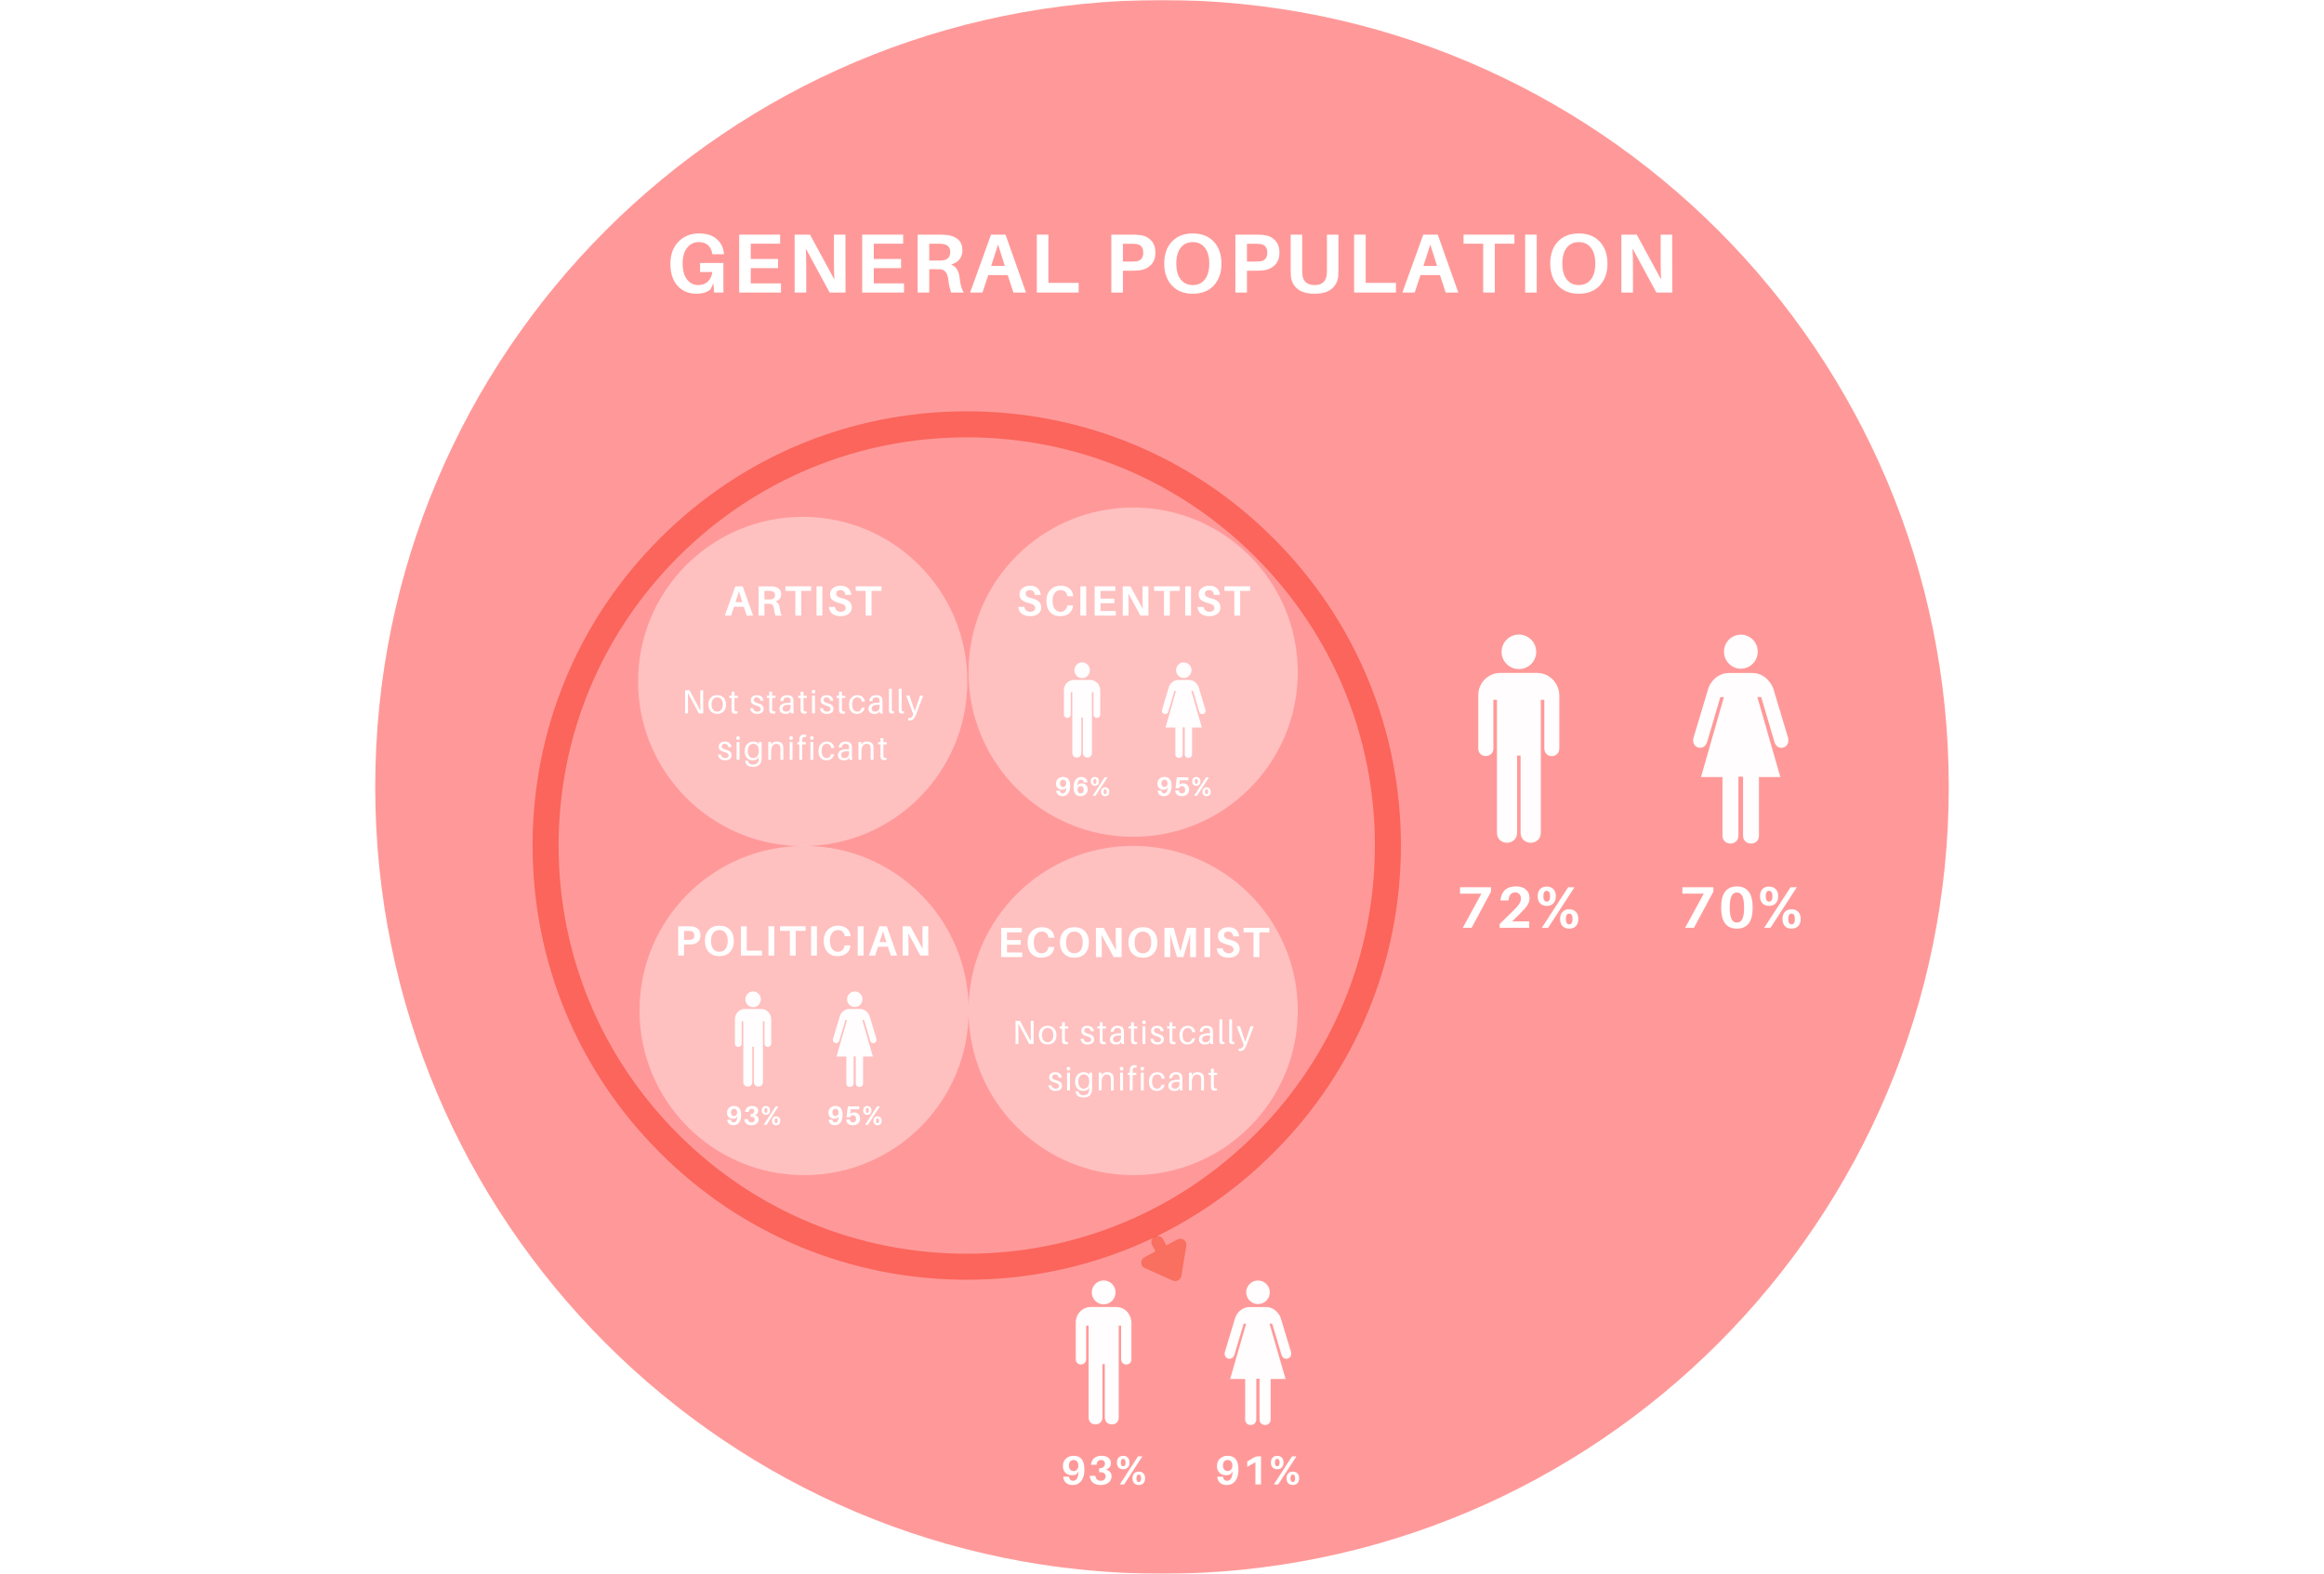 <svg xmlns="http://www.w3.org/2000/svg" xmlns:xlink="http://www.w3.org/1999/xlink" width="1440" viewBox="0 0 1440 975" height="975" version="1.0"><defs><g id="n"><path d="M 21.172 -25.109 L 21.172 -22.453 L 9.141 0 L 3.672 0 L 15.219 -21.172 L 1.969 -21.172 L 1.969 -25.109 Z M 21.172 -25.109"/></g><g id="o"><path d="M 9.828 -3.969 L 20.453 -3.969 L 20.453 0 L 2.141 0 L 2.141 -2.359 L 10.594 -10.625 C 12.363 -12.375 13.594 -13.77 14.281 -14.812 C 14.977 -15.852 15.328 -16.957 15.328 -18.125 C 15.328 -19.258 15.008 -20.172 14.375 -20.859 C 13.738 -21.555 12.852 -21.906 11.719 -21.906 C 10.477 -21.906 9.535 -21.52 8.891 -20.75 C 8.254 -19.988 7.848 -18.848 7.672 -17.328 L 7.641 -16.953 L 2.656 -16.953 L 2.688 -17.328 C 2.957 -20.016 3.906 -22.07 5.531 -23.5 C 7.156 -24.938 9.375 -25.656 12.188 -25.656 C 14.883 -25.656 16.969 -25 18.438 -23.688 C 19.906 -22.375 20.641 -20.613 20.641 -18.406 C 20.641 -16.852 20.203 -15.391 19.328 -14.016 C 18.453 -12.648 16.836 -10.816 14.484 -8.516 Z M 9.828 -3.969"/></g><g id="p"><path d="M 2.797 -23.953 C 3.797 -25.016 5.164 -25.547 6.906 -25.547 C 8.656 -25.547 10.035 -25.016 11.047 -23.953 C 12.055 -22.898 12.562 -21.441 12.562 -19.578 C 12.562 -17.711 12.055 -16.242 11.047 -15.172 C 10.035 -14.109 8.66 -13.578 6.922 -13.578 C 5.191 -13.578 3.82 -14.109 2.812 -15.172 C 1.812 -16.242 1.312 -17.711 1.312 -19.578 C 1.312 -21.441 1.805 -22.898 2.797 -23.953 Z M 7.781 0 L 3.891 0 L 20.203 -25.109 L 24.094 -25.109 Z M 6.922 -22.891 C 5.535 -22.891 4.844 -21.785 4.844 -19.578 C 4.844 -17.348 5.535 -16.234 6.922 -16.234 C 8.328 -16.234 9.031 -17.348 9.031 -19.578 C 9.031 -21.785 8.328 -22.891 6.922 -22.891 Z M 16.719 -9.875 C 17.727 -10.938 19.102 -11.469 20.844 -11.469 C 22.594 -11.469 23.973 -10.938 24.984 -9.875 C 25.992 -8.82 26.5 -7.359 26.5 -5.484 C 26.5 -3.617 25.992 -2.148 24.984 -1.078 C 23.973 -0.016 22.594 0.516 20.844 0.516 C 19.102 0.516 17.727 -0.016 16.719 -1.078 C 15.719 -2.148 15.219 -3.617 15.219 -5.484 C 15.219 -7.359 15.719 -8.82 16.719 -9.875 Z M 22.922 -5.5 C 22.922 -7.707 22.227 -8.812 20.844 -8.812 C 19.469 -8.812 18.781 -7.707 18.781 -5.5 C 18.781 -3.258 19.469 -2.141 20.844 -2.141 C 22.227 -2.141 22.922 -3.258 22.922 -5.5 Z M 22.922 -5.5"/></g><g id="q"><path d="M 11.391 -25.625 C 17.891 -25.625 21.141 -21.266 21.141 -12.547 C 21.141 -3.836 17.891 0.516 11.391 0.516 C 4.859 0.516 1.594 -3.836 1.594 -12.547 C 1.594 -21.266 4.859 -25.625 11.391 -25.625 Z M 8 -5.5 C 8.727 -3.988 9.859 -3.234 11.391 -3.234 C 12.922 -3.234 14.039 -3.988 14.75 -5.5 C 15.469 -7.02 15.828 -9.375 15.828 -12.562 C 15.828 -15.758 15.469 -18.109 14.75 -19.609 C 14.039 -21.117 12.922 -21.875 11.391 -21.875 C 9.836 -21.875 8.703 -21.117 7.984 -19.609 C 7.273 -18.109 6.922 -15.758 6.922 -12.562 C 6.922 -9.375 7.281 -7.02 8 -5.5 Z M 8 -5.5"/></g><g id="r"><path d="M 21.062 -18.297 L 35.516 -18.297 L 35.516 0 L 29.75 0 L 29.281 -5.828 L 27.656 -2.188 C 25.688 -0.238 22.773 0.734 18.922 0.734 C 13.93 0.734 9.973 -0.922 7.047 -4.234 C 4.117 -7.547 2.656 -12.047 2.656 -17.734 C 2.656 -23.484 4.316 -28.066 7.641 -31.484 C 10.973 -34.898 15.203 -36.609 20.328 -36.609 C 25.016 -36.609 28.672 -35.473 31.297 -33.203 C 33.93 -30.93 35.441 -27.941 35.828 -24.234 L 35.875 -23.719 L 28.703 -23.719 L 28.594 -24.234 C 27.664 -28.91 24.879 -31.25 20.234 -31.25 C 17.285 -31.25 14.883 -30.07 13.031 -27.719 C 11.176 -25.363 10.25 -22.172 10.25 -18.141 C 10.25 -13.805 11.148 -10.469 12.953 -8.125 C 14.754 -5.789 17.109 -4.625 20.016 -4.625 C 22.336 -4.625 24.27 -5.332 25.812 -6.75 C 27.352 -8.176 28.301 -10.156 28.656 -12.688 L 21.062 -12.688 Z M 21.062 -18.297"/></g><g id="s"><path d="M 30.531 -5.672 L 30.531 0 L 4.625 0 L 4.625 -35.875 L 30 -35.875 L 30 -30.266 L 11.797 -30.266 L 11.797 -20.797 L 28.703 -20.797 L 28.703 -15.125 L 11.797 -15.125 L 11.797 -5.672 Z M 30.531 -5.672"/></g><g id="t"><path d="M 36.141 0 L 26.312 0 L 11.547 -27.25 C 11.711 -23.988 11.797 -20.312 11.797 -16.219 L 11.797 0 L 4.625 0 L 4.625 -35.875 L 14.141 -35.875 L 29.219 -8.109 C 29.051 -11.336 28.969 -15.098 28.969 -19.391 L 28.969 -35.875 L 36.094 -35.875 Z M 36.141 0"/></g><g id="u"><path d="M 30.625 -9.047 C 31.07 -4.785 31.941 -1.77 33.234 0 L 25.375 0 C 24.508 -2.395 23.922 -5.066 23.609 -8.016 C 23.117 -12.066 21.504 -14.195 18.766 -14.406 C 18.109 -14.438 17.176 -14.453 15.969 -14.453 L 11.797 -14.453 L 11.797 0 L 4.625 0 L 4.625 -35.875 L 17.734 -35.875 C 19.711 -35.875 21.445 -35.789 22.938 -35.625 C 25.781 -35.27 28.055 -34.32 29.766 -32.781 C 31.484 -31.238 32.344 -29.016 32.344 -26.109 C 32.344 -23.848 31.719 -21.977 30.469 -20.5 C 29.219 -19.031 27.504 -17.988 25.328 -17.375 C 28.41 -16.188 30.176 -13.41 30.625 -9.047 Z M 11.797 -19.812 L 16.75 -19.812 C 18.164 -19.812 19.133 -19.828 19.656 -19.859 C 23.082 -20.172 24.797 -21.891 24.797 -25.016 C 24.797 -26.641 24.391 -27.844 23.578 -28.625 C 22.766 -29.406 21.598 -29.898 20.078 -30.109 C 19.242 -30.211 18.238 -30.266 17.062 -30.266 L 11.797 -30.266 Z M 11.797 -19.812"/></g><g id="v"><path d="M 24.078 -10.812 L 12.016 -10.812 L 8.422 0 L 0.781 0 L 13.734 -35.875 L 22.719 -35.875 L 35.406 0 L 27.609 0 Z M 18.094 -29.75 L 13.828 -16.484 L 22.25 -16.484 Z M 18.094 -29.75"/></g><g id="w"><path d="M 30.531 -5.984 L 30.531 0 L 4.625 0 L 4.625 -35.875 L 11.797 -35.875 L 11.797 -5.984 Z M 30.531 -5.984"/></g><g id="y"><path d="M 22.25 -35.625 C 25.133 -35.312 27.469 -34.207 29.25 -32.312 C 31.031 -30.426 31.922 -27.891 31.922 -24.703 C 31.922 -21.547 31.004 -19.02 29.172 -17.125 C 27.336 -15.238 25.031 -14.125 22.25 -13.781 C 20.758 -13.602 19.031 -13.516 17.062 -13.516 L 11.797 -13.516 L 11.797 0 L 4.625 0 L 4.625 -35.875 L 17.062 -35.875 C 19.07 -35.875 20.801 -35.789 22.25 -35.625 Z M 20.125 -19.344 C 22.969 -19.758 24.391 -21.547 24.391 -24.703 C 24.391 -27.859 22.969 -29.645 20.125 -30.062 C 19.32 -30.164 18.266 -30.219 16.953 -30.219 L 11.797 -30.219 L 11.797 -19.188 L 16.953 -19.188 C 18.266 -19.188 19.32 -19.238 20.125 -19.344 Z M 20.125 -19.344"/></g><g id="z"><path d="M 20.391 -36.609 C 25.859 -36.609 30.176 -34.914 33.344 -31.531 C 36.52 -28.156 38.109 -23.625 38.109 -17.938 C 38.109 -12.289 36.52 -7.766 33.344 -4.359 C 30.176 -0.961 25.852 0.734 20.375 0.734 C 14.906 0.734 10.582 -0.961 7.406 -4.359 C 4.238 -7.766 2.656 -12.289 2.656 -17.938 C 2.656 -23.625 4.227 -28.156 7.375 -31.531 C 10.531 -34.914 14.867 -36.609 20.391 -36.609 Z M 12.859 -8.125 C 14.68 -5.789 17.188 -4.625 20.375 -4.625 C 23.57 -4.625 26.07 -5.801 27.875 -8.156 C 29.676 -10.52 30.578 -13.781 30.578 -17.938 C 30.578 -22.133 29.676 -25.398 27.875 -27.734 C 26.07 -30.078 23.578 -31.25 20.391 -31.25 C 17.16 -31.25 14.645 -30.078 12.844 -27.734 C 11.039 -25.398 10.141 -22.133 10.141 -17.938 C 10.141 -13.738 11.047 -10.469 12.859 -8.125 Z M 12.859 -8.125"/></g><g id="A"><path d="M 33.75 -35.875 L 33.75 -14.609 C 33.75 -12.91 33.711 -11.508 33.641 -10.406 C 33.398 -7.145 32.07 -4.473 29.656 -2.391 C 27.25 -0.305 23.691 0.734 18.984 0.734 C 14.234 0.734 10.648 -0.305 8.234 -2.391 C 5.828 -4.473 4.504 -7.145 4.266 -10.406 C 4.191 -11.508 4.156 -12.91 4.156 -14.609 L 4.156 -35.875 L 11.281 -35.875 L 11.281 -13.891 C 11.281 -12.672 11.316 -11.801 11.391 -11.281 C 11.555 -9.164 12.27 -7.523 13.531 -6.359 C 14.801 -5.203 16.617 -4.625 18.984 -4.625 C 21.305 -4.625 23.098 -5.203 24.359 -6.359 C 25.629 -7.523 26.348 -9.164 26.516 -11.281 C 26.586 -11.801 26.625 -12.672 26.625 -13.891 L 26.625 -35.875 Z M 33.75 -35.875"/></g><g id="B"><path d="M 32.703 -30.266 L 20.547 -30.266 L 20.547 0 L 13.359 0 L 13.359 -30.266 L 1.203 -30.266 L 1.203 -35.875 L 32.703 -35.875 Z M 32.703 -30.266"/></g><g id="C"><path d="M 11.797 0 L 4.625 0 L 4.625 -35.875 L 11.797 -35.875 Z M 11.797 0"/></g><g id="M"><path d="M 12.172 -5.469 L 6.078 -5.469 L 4.266 0 L 0.391 0 L 6.938 -18.141 L 11.484 -18.141 L 17.906 0 L 13.969 0 Z M 9.156 -15.047 L 7 -8.344 L 11.25 -8.344 Z M 9.156 -15.047"/></g><g id="N"><path d="M 15.484 -4.578 C 15.711 -2.422 16.148 -0.895 16.797 0 L 12.828 0 C 12.391 -1.207 12.094 -2.555 11.938 -4.047 C 11.695 -6.098 10.883 -7.176 9.5 -7.281 C 9.164 -7.301 8.691 -7.312 8.078 -7.312 L 5.969 -7.312 L 5.969 0 L 2.344 0 L 2.344 -18.141 L 8.969 -18.141 C 9.969 -18.141 10.844 -18.098 11.594 -18.016 C 13.031 -17.836 14.18 -17.359 15.047 -16.578 C 15.922 -15.797 16.359 -14.672 16.359 -13.203 C 16.359 -12.055 16.039 -11.109 15.406 -10.359 C 14.781 -9.617 13.914 -9.094 12.812 -8.781 C 14.363 -8.188 15.254 -6.785 15.484 -4.578 Z M 5.969 -10.016 L 8.469 -10.016 C 9.188 -10.016 9.676 -10.023 9.938 -10.047 C 11.676 -10.203 12.547 -11.07 12.547 -12.656 C 12.547 -13.477 12.336 -14.082 11.922 -14.469 C 11.516 -14.863 10.926 -15.113 10.156 -15.219 C 9.727 -15.281 9.219 -15.312 8.625 -15.312 L 5.969 -15.312 Z M 5.969 -10.016"/></g><g id="O"><path d="M 16.547 -15.312 L 10.391 -15.312 L 10.391 0 L 6.766 0 L 6.766 -15.312 L 0.609 -15.312 L 0.609 -18.141 L 16.547 -18.141 Z M 16.547 -15.312"/></g><g id="P"><path d="M 5.969 0 L 2.344 0 L 2.344 -18.141 L 5.969 -18.141 Z M 5.969 0"/></g><g id="Q"><path d="M 8.359 -18.516 C 10.43 -18.516 12.016 -17.992 13.109 -16.953 C 14.203 -15.922 14.852 -14.539 15.062 -12.812 L 11.359 -12.812 C 11.254 -13.758 10.938 -14.492 10.406 -15.016 C 9.883 -15.535 9.16 -15.797 8.234 -15.797 C 7.473 -15.797 6.859 -15.613 6.391 -15.25 C 5.922 -14.883 5.688 -14.348 5.688 -13.641 C 5.688 -12.867 5.969 -12.266 6.531 -11.828 C 7.102 -11.391 8.109 -11.004 9.547 -10.672 C 11.523 -10.223 12.984 -9.531 13.922 -8.594 C 14.859 -7.664 15.328 -6.469 15.328 -5 C 15.328 -3.352 14.676 -2.047 13.375 -1.078 C 12.082 -0.109 10.5 0.375 8.625 0.375 C 6.414 0.375 4.656 -0.109 3.344 -1.078 C 2.031 -2.055 1.285 -3.484 1.109 -5.359 L 4.812 -5.359 C 5.008 -4.398 5.445 -3.656 6.125 -3.125 C 6.812 -2.602 7.629 -2.344 8.578 -2.344 C 9.41 -2.344 10.113 -2.551 10.688 -2.969 C 11.258 -3.395 11.547 -3.945 11.547 -4.625 C 11.547 -5.395 11.27 -6.016 10.719 -6.484 C 10.164 -6.961 9.234 -7.359 7.922 -7.672 C 5.879 -8.172 4.359 -8.828 3.359 -9.641 C 2.359 -10.453 1.859 -11.641 1.859 -13.203 C 1.859 -14.816 2.488 -16.102 3.75 -17.062 C 5.02 -18.031 6.555 -18.516 8.359 -18.516 Z M 8.359 -18.516"/></g><g id="R"><path d="M 11.25 -18.016 C 12.707 -17.859 13.883 -17.301 14.781 -16.344 C 15.688 -15.383 16.141 -14.098 16.141 -12.484 C 16.141 -10.891 15.676 -9.613 14.75 -8.656 C 13.82 -7.707 12.656 -7.145 11.25 -6.969 C 10.5 -6.883 9.625 -6.844 8.625 -6.844 L 5.969 -6.844 L 5.969 0 L 2.344 0 L 2.344 -18.141 L 8.625 -18.141 C 9.645 -18.141 10.52 -18.098 11.25 -18.016 Z M 10.172 -9.781 C 11.609 -9.988 12.328 -10.891 12.328 -12.484 C 12.328 -14.086 11.609 -14.992 10.172 -15.203 C 9.773 -15.254 9.242 -15.281 8.578 -15.281 L 5.969 -15.281 L 5.969 -9.703 L 8.578 -9.703 C 9.242 -9.703 9.773 -9.727 10.172 -9.781 Z M 10.172 -9.781"/></g><g id="S"><path d="M 10.312 -18.516 C 13.082 -18.516 15.27 -17.66 16.875 -15.953 C 18.477 -14.242 19.281 -11.953 19.281 -9.078 C 19.281 -6.211 18.477 -3.922 16.875 -2.203 C 15.27 -0.484 13.082 0.375 10.312 0.375 C 7.539 0.375 5.352 -0.484 3.75 -2.203 C 2.145 -3.922 1.344 -6.211 1.344 -9.078 C 1.344 -11.953 2.141 -14.242 3.734 -15.953 C 5.328 -17.66 7.52 -18.516 10.312 -18.516 Z M 6.5 -4.109 C 7.426 -2.93 8.695 -2.344 10.312 -2.344 C 11.926 -2.344 13.188 -2.938 14.094 -4.125 C 15.008 -5.32 15.469 -6.973 15.469 -9.078 C 15.469 -11.191 15.008 -12.836 14.094 -14.016 C 13.188 -15.203 11.926 -15.797 10.312 -15.797 C 8.676 -15.797 7.398 -15.203 6.484 -14.016 C 5.578 -12.836 5.125 -11.188 5.125 -9.062 C 5.125 -6.945 5.582 -5.297 6.5 -4.109 Z M 6.5 -4.109"/></g><g id="T"><path d="M 15.438 -3.031 L 15.438 0 L 2.344 0 L 2.344 -18.141 L 5.969 -18.141 L 5.969 -3.031 Z M 15.438 -3.031"/></g><g id="U"><path d="M 10.125 -18.516 C 12.488 -18.516 14.336 -17.938 15.672 -16.781 C 17.004 -15.633 17.766 -14.125 17.953 -12.25 L 17.984 -11.984 L 14.359 -11.984 L 14.312 -12.25 C 13.832 -14.613 12.422 -15.797 10.078 -15.797 C 8.598 -15.797 7.41 -15.203 6.516 -14.016 C 5.629 -12.836 5.188 -11.223 5.188 -9.172 C 5.188 -6.984 5.629 -5.297 6.516 -4.109 C 7.41 -2.93 8.578 -2.344 10.016 -2.344 C 11.172 -2.344 12.098 -2.664 12.797 -3.312 C 13.504 -3.957 13.984 -4.859 14.234 -6.016 L 14.281 -6.281 L 17.875 -6.281 L 17.859 -6.016 C 17.66 -4.055 16.852 -2.5 15.438 -1.344 C 14.02 -0.195 12.16 0.375 9.859 0.375 C 7.297 0.375 5.234 -0.469 3.672 -2.156 C 2.117 -3.844 1.344 -6.113 1.344 -8.969 C 1.344 -11.875 2.164 -14.191 3.812 -15.922 C 5.457 -17.648 7.562 -18.516 10.125 -18.516 Z M 10.125 -18.516"/></g><g id="V"><path d="M 18.281 0 L 13.312 0 L 5.844 -13.781 C 5.926 -12.133 5.969 -10.273 5.969 -8.203 L 5.969 0 L 2.344 0 L 2.344 -18.141 L 7.156 -18.141 L 14.781 -4.109 C 14.688 -5.734 14.641 -7.633 14.641 -9.812 L 14.641 -18.141 L 18.25 -18.141 Z M 18.281 0"/></g><g id="W"><path d="M 15.438 -2.859 L 15.438 0 L 2.344 0 L 2.344 -18.141 L 15.172 -18.141 L 15.172 -15.312 L 5.969 -15.312 L 5.969 -10.516 L 14.516 -10.516 L 14.516 -7.656 L 5.969 -7.656 L 5.969 -2.859 Z M 15.438 -2.859"/></g><g id="X"><path d="M 21.906 -18.141 L 21.906 0 L 18.281 0 L 18.281 -8.391 C 18.281 -11.266 18.297 -13.332 18.328 -14.594 C 17.836 -12.488 17.273 -10.43 16.641 -8.422 L 14.094 0 L 10.156 0 L 7.547 -8.438 C 6.879 -10.664 6.336 -12.707 5.922 -14.562 C 5.953 -13.301 5.969 -11.242 5.969 -8.391 L 5.969 0 L 2.344 0 L 2.344 -18.141 L 8.078 -18.141 L 12.172 -3.344 L 16.281 -18.141 Z M 21.906 -18.141"/></g><g id="ac"><path d="M 5.156 -11.688 C 6.613 -11.688 7.711 -11.227 8.453 -10.312 C 9.191 -9.406 9.562 -8 9.562 -6.094 C 9.562 -4.031 9.129 -2.457 8.266 -1.375 C 7.398 -0.301 6.254 0.234 4.828 0.234 C 3.691 0.234 2.785 -0.051 2.109 -0.625 C 1.43 -1.195 1.047 -1.984 0.953 -2.984 L 0.922 -3.156 L 3.25 -3.156 L 3.281 -2.984 C 3.488 -1.984 4.055 -1.484 4.984 -1.484 C 6.367 -1.484 7.109 -2.805 7.203 -5.453 L 6.625 -4.406 C 6.082 -3.969 5.398 -3.75 4.578 -3.75 C 3.367 -3.75 2.438 -4.098 1.781 -4.797 C 1.133 -5.492 0.812 -6.395 0.812 -7.5 C 0.812 -8.781 1.227 -9.797 2.062 -10.547 C 2.895 -11.305 3.926 -11.688 5.156 -11.688 Z M 5.188 -5.453 C 5.727 -5.453 6.18 -5.656 6.547 -6.062 C 6.922 -6.469 7.109 -7.02 7.109 -7.719 C 7.109 -8.383 6.93 -8.926 6.578 -9.344 C 6.234 -9.758 5.766 -9.969 5.172 -9.969 C 4.586 -9.969 4.117 -9.758 3.766 -9.344 C 3.422 -8.938 3.25 -8.414 3.25 -7.781 C 3.25 -7.082 3.414 -6.52 3.75 -6.094 C 4.082 -5.664 4.562 -5.453 5.188 -5.453 Z M 5.188 -5.453"/></g><g id="ad"><path d="M 5.797 -7.703 C 6.992 -7.703 7.922 -7.352 8.578 -6.656 C 9.234 -5.957 9.562 -5.055 9.562 -3.953 C 9.562 -2.672 9.141 -1.648 8.297 -0.891 C 7.461 -0.141 6.43 0.234 5.203 0.234 C 3.742 0.234 2.645 -0.219 1.906 -1.125 C 1.176 -2.031 0.812 -3.441 0.812 -5.359 C 0.812 -7.398 1.242 -8.961 2.109 -10.047 C 2.984 -11.141 4.129 -11.688 5.547 -11.688 C 6.66 -11.688 7.555 -11.398 8.234 -10.828 C 8.91 -10.254 9.305 -9.469 9.422 -8.469 L 9.438 -8.297 L 7.125 -8.297 L 7.078 -8.469 C 6.836 -9.469 6.273 -9.969 5.391 -9.969 C 3.992 -9.969 3.254 -8.641 3.172 -5.984 L 3.75 -7.031 C 4.289 -7.477 4.973 -7.703 5.797 -7.703 Z M 3.781 -2.109 C 4.133 -1.691 4.602 -1.484 5.188 -1.484 C 5.781 -1.484 6.254 -1.688 6.609 -2.094 C 6.961 -2.508 7.141 -3.035 7.141 -3.672 C 7.141 -4.367 6.969 -4.926 6.625 -5.344 C 6.289 -5.77 5.805 -5.984 5.172 -5.984 C 4.629 -5.984 4.176 -5.781 3.812 -5.375 C 3.445 -4.977 3.266 -4.43 3.266 -3.734 C 3.266 -3.066 3.438 -2.523 3.781 -2.109 Z M 3.781 -2.109"/></g><g id="ae"><path d="M 1.266 -10.922 C 1.723 -11.41 2.348 -11.656 3.141 -11.656 C 3.941 -11.656 4.57 -11.41 5.031 -10.922 C 5.488 -10.441 5.719 -9.773 5.719 -8.922 C 5.719 -8.078 5.488 -7.41 5.031 -6.922 C 4.57 -6.43 3.945 -6.188 3.156 -6.188 C 2.363 -6.188 1.738 -6.43 1.281 -6.922 C 0.82 -7.41 0.594 -8.078 0.594 -8.922 C 0.594 -9.773 0.816 -10.441 1.266 -10.922 Z M 3.547 0 L 1.781 0 L 9.203 -11.453 L 10.984 -11.453 Z M 3.156 -10.438 C 2.52 -10.438 2.203 -9.93 2.203 -8.922 C 2.203 -7.91 2.52 -7.406 3.156 -7.406 C 3.789 -7.406 4.109 -7.91 4.109 -8.922 C 4.109 -9.93 3.789 -10.438 3.156 -10.438 Z M 7.625 -4.5 C 8.082 -4.988 8.707 -5.234 9.5 -5.234 C 10.301 -5.234 10.93 -4.988 11.391 -4.5 C 11.848 -4.02 12.078 -3.352 12.078 -2.5 C 12.078 -1.656 11.848 -0.988 11.391 -0.5 C 10.93 -0.008 10.301 0.234 9.5 0.234 C 8.707 0.234 8.082 -0.008 7.625 -0.5 C 7.164 -0.988 6.938 -1.656 6.938 -2.5 C 6.938 -3.352 7.164 -4.02 7.625 -4.5 Z M 10.453 -2.5 C 10.453 -3.508 10.133 -4.016 9.5 -4.016 C 8.875 -4.016 8.562 -3.508 8.562 -2.5 C 8.562 -1.488 8.875 -0.984 9.5 -0.984 C 10.133 -0.984 10.453 -1.488 10.453 -2.5 Z M 10.453 -2.5"/></g><g id="af"><path d="M 5.766 -7.688 C 6.953 -7.688 7.879 -7.336 8.547 -6.641 C 9.223 -5.941 9.562 -4.992 9.562 -3.797 C 9.562 -2.547 9.133 -1.562 8.281 -0.844 C 7.426 -0.125 6.398 0.234 5.203 0.234 C 2.598 0.234 1.188 -0.891 0.969 -3.141 L 0.953 -3.297 L 3.234 -3.297 L 3.25 -3.141 C 3.426 -2.035 4.039 -1.484 5.094 -1.484 C 5.727 -1.484 6.223 -1.68 6.578 -2.078 C 6.941 -2.484 7.125 -3.031 7.125 -3.719 C 7.125 -4.406 6.945 -4.953 6.594 -5.359 C 6.25 -5.766 5.766 -5.969 5.141 -5.969 C 4.266 -5.969 3.641 -5.535 3.266 -4.672 L 1.141 -4.672 L 1.953 -11.453 L 9.094 -11.453 L 9.094 -9.656 L 3.828 -9.656 L 3.406 -6.453 L 3.969 -7.234 C 4.469 -7.535 5.066 -7.688 5.766 -7.688 Z M 5.766 -7.688"/></g><g id="au"><path d="M 7.141 -6.062 C 8.734 -5.695 9.531 -4.773 9.531 -3.297 C 9.531 -2.234 9.113 -1.379 8.281 -0.734 C 7.457 -0.086 6.395 0.234 5.094 0.234 C 3.789 0.234 2.754 -0.066 1.984 -0.672 C 1.211 -1.285 0.766 -2.18 0.641 -3.359 L 0.625 -3.516 L 2.922 -3.516 L 2.953 -3.359 C 3.047 -2.766 3.281 -2.301 3.656 -1.969 C 4.031 -1.645 4.504 -1.484 5.078 -1.484 C 5.68 -1.484 6.172 -1.641 6.547 -1.953 C 6.922 -2.273 7.109 -2.695 7.109 -3.219 C 7.109 -4.383 6.348 -4.984 4.828 -5.016 L 4.453 -5.016 L 4.453 -6.609 L 4.828 -6.625 C 5.43 -6.645 5.914 -6.816 6.281 -7.141 C 6.656 -7.473 6.844 -7.898 6.844 -8.422 C 6.844 -8.891 6.691 -9.266 6.391 -9.547 C 6.098 -9.828 5.703 -9.969 5.203 -9.969 C 4.703 -9.969 4.297 -9.805 3.984 -9.484 C 3.672 -9.16 3.488 -8.723 3.438 -8.172 L 3.422 -8 L 1.141 -8 L 1.156 -8.172 C 1.258 -9.203 1.68 -10.047 2.422 -10.703 C 3.16 -11.359 4.172 -11.688 5.453 -11.688 C 6.66 -11.688 7.598 -11.406 8.266 -10.844 C 8.93 -10.281 9.266 -9.562 9.266 -8.688 C 9.266 -8.031 9.082 -7.473 8.719 -7.016 C 8.352 -6.555 7.828 -6.238 7.141 -6.062 Z M 7.141 -6.062"/></g><g id="aj"><path d="M 7.844 -17.75 C 10.062 -17.75 11.727 -17.062 12.844 -15.688 C 13.969 -14.312 14.531 -12.164 14.531 -9.25 C 14.531 -6.125 13.875 -3.738 12.562 -2.094 C 11.25 -0.457 9.508 0.359 7.344 0.359 C 5.602 0.359 4.223 -0.07 3.203 -0.938 C 2.18 -1.812 1.594 -3.016 1.438 -4.547 L 1.406 -4.797 L 4.938 -4.797 L 5 -4.547 C 5.312 -3.016 6.164 -2.25 7.562 -2.25 C 9.688 -2.25 10.812 -4.266 10.938 -8.297 L 10.062 -6.703 C 9.238 -6.035 8.203 -5.703 6.953 -5.703 C 5.129 -5.703 3.719 -6.227 2.719 -7.281 C 1.727 -8.344 1.234 -9.719 1.234 -11.406 C 1.234 -13.352 1.867 -14.895 3.141 -16.031 C 4.41 -17.176 5.977 -17.75 7.844 -17.75 Z M 7.891 -8.297 C 8.711 -8.297 9.398 -8.602 9.953 -9.219 C 10.516 -9.832 10.797 -10.672 10.797 -11.734 C 10.797 -12.734 10.531 -13.551 10 -14.188 C 9.469 -14.832 8.754 -15.156 7.859 -15.156 C 6.973 -15.156 6.266 -14.836 5.734 -14.203 C 5.203 -13.578 4.938 -12.785 4.938 -11.828 C 4.938 -10.766 5.188 -9.91 5.688 -9.266 C 6.195 -8.617 6.93 -8.297 7.891 -8.297 Z M 7.891 -8.297"/></g><g id="ak"><path d="M 10.844 -9.203 C 13.258 -8.648 14.469 -7.254 14.469 -5.016 C 14.469 -3.398 13.844 -2.098 12.594 -1.109 C 11.344 -0.129 9.723 0.359 7.734 0.359 C 5.754 0.359 4.18 -0.102 3.016 -1.031 C 1.848 -1.957 1.172 -3.312 0.984 -5.094 L 0.953 -5.344 L 4.438 -5.344 L 4.484 -5.094 C 4.617 -4.195 4.973 -3.5 5.547 -3 C 6.117 -2.5 6.844 -2.25 7.719 -2.25 C 8.645 -2.25 9.391 -2.488 9.953 -2.969 C 10.516 -3.457 10.797 -4.098 10.797 -4.891 C 10.797 -6.66 9.645 -7.566 7.344 -7.609 L 6.766 -7.609 L 6.766 -10.031 L 7.344 -10.062 C 8.258 -10.094 8.992 -10.352 9.547 -10.844 C 10.109 -11.344 10.391 -12 10.391 -12.812 C 10.391 -13.52 10.164 -14.086 9.719 -14.516 C 9.27 -14.941 8.672 -15.156 7.922 -15.156 C 7.148 -15.156 6.523 -14.906 6.047 -14.406 C 5.578 -13.914 5.301 -13.25 5.219 -12.406 L 5.188 -12.156 L 1.734 -12.156 L 1.766 -12.406 C 1.922 -13.988 2.562 -15.273 3.688 -16.266 C 4.812 -17.254 6.348 -17.75 8.297 -17.75 C 10.129 -17.75 11.551 -17.32 12.562 -16.469 C 13.57 -15.625 14.078 -14.539 14.078 -13.219 C 14.078 -12.207 13.797 -11.352 13.234 -10.656 C 12.68 -9.957 11.883 -9.473 10.844 -9.203 Z M 10.844 -9.203"/></g><g id="al"><path d="M 1.938 -16.609 C 2.625 -17.336 3.57 -17.703 4.781 -17.703 C 6 -17.703 6.957 -17.336 7.656 -16.609 C 8.352 -15.879 8.703 -14.863 8.703 -13.562 C 8.703 -12.27 8.352 -11.254 7.656 -10.516 C 6.957 -9.773 6.004 -9.406 4.797 -9.406 C 3.598 -9.406 2.648 -9.773 1.953 -10.516 C 1.254 -11.254 0.906 -12.27 0.906 -13.562 C 0.906 -14.863 1.25 -15.879 1.938 -16.609 Z M 5.391 0 L 2.703 0 L 14 -17.406 L 16.688 -17.406 Z M 4.797 -15.859 C 3.836 -15.859 3.359 -15.094 3.359 -13.562 C 3.359 -12.02 3.836 -11.25 4.797 -11.25 C 5.766 -11.25 6.25 -12.02 6.25 -13.562 C 6.25 -15.094 5.766 -15.859 4.797 -15.859 Z M 11.594 -6.844 C 12.289 -7.57 13.242 -7.938 14.453 -7.938 C 15.66 -7.938 16.613 -7.57 17.312 -6.844 C 18.008 -6.113 18.359 -5.098 18.359 -3.797 C 18.359 -2.504 18.008 -1.488 17.312 -0.75 C 16.613 -0.008 15.66 0.359 14.453 0.359 C 13.242 0.359 12.289 -0.008 11.594 -0.75 C 10.895 -1.488 10.547 -2.504 10.547 -3.797 C 10.547 -5.098 10.895 -6.113 11.594 -6.844 Z M 15.891 -3.812 C 15.891 -5.344 15.41 -6.109 14.453 -6.109 C 13.492 -6.109 13.016 -5.344 13.016 -3.812 C 13.016 -2.258 13.492 -1.484 14.453 -1.484 C 15.41 -1.484 15.891 -2.258 15.891 -3.812 Z M 15.891 -3.812"/></g><g id="am"><path d="M 11.656 -17.406 L 11.656 0 L 8.172 0 L 8.172 -13.75 L 3.109 -10.938 L 3.109 -14.219 L 7.141 -16.625 C 8.066 -17.145 9 -17.406 9.938 -17.406 Z M 11.656 -17.406"/></g><g id="av"><path d="M 13.309 0 L 13.27 -14.352 L 11.52 -14.352 L 11.52 -7.176 C 11.52 -5.492 11.543 -3.43 11.582 -1.746 L 4.824 -14.352 L 2.078 -14.352 L 2.078 0 L 3.867 0 L 3.867 -7.176 C 3.867 -8.859 3.848 -10.918 3.805 -12.602 L 10.566 0 Z M 13.309 0"/></g><g id="aw"><path d="M 6.094 -11.312 C 2.352 -11.312 0.625 -8.629 0.625 -5.512 C 0.625 -2.414 2.352 0.293 6.094 0.293 C 9.836 0.293 11.562 -2.414 11.562 -5.512 C 11.562 -8.629 9.836 -11.312 6.094 -11.312 Z M 6.094 -1.082 C 3.867 -1.082 2.578 -2.934 2.578 -5.512 C 2.578 -8.109 3.867 -9.941 6.094 -9.941 C 8.32 -9.941 9.609 -8.109 9.609 -5.512 C 9.609 -2.934 8.32 -1.082 6.094 -1.082 Z M 6.094 -1.082"/></g><g id="ax"><path d="M 3.68 -9.566 L 5.738 -9.566 L 5.738 -10.938 L 3.68 -10.938 L 3.68 -13.496 L 1.891 -13.496 L 1.891 -10.938 L 0.414 -10.938 L 0.414 -9.566 L 1.891 -9.566 L 1.891 -3.141 C 1.891 -2.516 1.891 -2.059 1.914 -1.77 C 2.016 -0.395 2.723 0.168 4.098 0.168 C 4.598 0.168 5.094 0.145 5.613 0.062 L 5.613 -1.246 C 4.223 -1.082 3.785 -1.309 3.703 -2.371 C 3.68 -2.66 3.68 -2.848 3.68 -3.223 Z M 3.68 -9.566"/></g><g id="az"><path d="M 4.742 -11.312 C 2.477 -11.312 0.938 -10.105 0.938 -8.09 C 0.938 -6.156 2.516 -5.344 4.492 -4.805 C 6.344 -4.305 7.09 -3.742 7.09 -2.684 C 7.09 -1.621 6.137 -1.082 4.949 -1.082 C 3.68 -1.082 2.66 -1.645 2.371 -3.246 L 0.5 -3.246 C 0.832 -0.75 2.559 0.293 4.824 0.293 C 7.152 0.293 8.922 -0.75 8.922 -2.828 C 8.922 -4.699 7.715 -5.699 5.18 -6.363 C 3.68 -6.758 2.766 -7.195 2.766 -8.297 C 2.766 -9.254 3.348 -9.941 4.598 -9.941 C 5.887 -9.941 6.676 -9.172 6.926 -7.883 L 8.797 -7.883 C 8.566 -9.898 7.215 -11.312 4.742 -11.312 Z M 4.742 -11.312"/></g><g id="aA"><path d="M 7.859 0 L 9.648 0 C 9.484 -1.227 9.441 -1.977 9.441 -2.809 L 9.441 -6.945 C 9.441 -7.426 9.422 -7.965 9.379 -8.402 C 9.191 -10.211 8.09 -11.312 5.469 -11.312 C 3.035 -11.312 1.395 -9.961 1.227 -7.613 L 3.098 -7.613 C 3.223 -9.129 3.973 -9.941 5.469 -9.941 C 6.945 -9.941 7.527 -9.273 7.613 -8.258 C 7.652 -7.84 7.652 -7.402 7.652 -6.926 L 7.652 -6.633 L 6.945 -6.633 C 2.621 -6.633 0.75 -5.344 0.75 -2.848 C 0.75 -0.812 2.309 0.293 4.305 0.293 C 5.367 0.293 6.32 0.125 7.07 -0.395 L 7.676 -1.582 Z M 4.906 -1.082 C 3.555 -1.082 2.703 -1.664 2.703 -2.996 C 2.703 -4.887 4.617 -5.531 7.652 -5.305 L 7.652 -4.18 C 7.652 -2.184 6.57 -1.082 4.906 -1.082 Z M 4.906 -1.082"/></g><g id="aB"><path d="M 2.434 -14.641 C 1.789 -14.641 1.289 -14.141 1.289 -13.496 C 1.289 -12.852 1.789 -12.352 2.434 -12.352 C 3.078 -12.352 3.578 -12.852 3.578 -13.496 C 3.578 -14.141 3.078 -14.641 2.434 -14.641 Z M 3.328 0 L 3.328 -11.023 L 1.539 -11.023 L 1.539 0 Z M 3.328 0"/></g><g id="aC"><path d="M 5.801 -11.312 C 3.035 -11.312 0.625 -9.215 0.625 -5.492 C 0.625 -1.457 2.746 0.293 5.531 0.293 C 7.984 0.293 9.816 -0.957 10.355 -3.516 L 8.484 -3.516 C 8.109 -1.914 7.09 -1.082 5.637 -1.082 C 3.992 -1.082 2.578 -2.414 2.578 -5.613 C 2.578 -8.59 4.035 -9.941 5.762 -9.941 C 7.238 -9.941 8.195 -9.09 8.59 -7.32 L 10.461 -7.32 C 10.129 -9.734 8.445 -11.312 5.801 -11.312 Z M 5.801 -11.312"/></g><g id="aD"><path d="M 3.246 -15.285 L 1.457 -15.285 L 1.457 -3.098 C 1.457 -2.496 1.457 -2.016 1.477 -1.645 C 1.539 -0.25 2.309 0.082 3.348 0.082 C 3.766 0.082 4.223 0.062 4.617 0 L 4.617 -1.289 C 3.641 -1.184 3.309 -1.414 3.266 -2.121 C 3.246 -2.477 3.246 -2.828 3.246 -3.16 Z M 3.246 -15.285"/></g><g id="aE"><path d="M 10.543 -11.023 L 8.59 -11.023 L 5.324 -1.332 L 2.039 -11.023 L 0.02 -11.023 L 4.41 0.562 L 4.262 0.957 C 3.703 2.414 2.973 2.891 1.871 2.891 C 1.684 2.891 1.496 2.891 1.227 2.871 L 1.227 4.324 C 1.496 4.367 1.746 4.367 2.141 4.367 C 3.93 4.367 5.117 3.266 6.012 0.938 Z M 10.543 -11.023"/></g><g id="aF"><path d="M 11.168 -11.023 L 9.379 -11.023 L 9.379 -9.504 L 8.652 -10.586 C 8.09 -11.043 6.926 -11.312 6.012 -11.312 C 3.16 -11.312 0.625 -9.422 0.625 -5.344 C 0.625 -2.121 2.414 0.293 5.637 0.293 C 6.758 0.293 7.922 -0.062 8.547 -0.582 L 9.379 -1.77 L 9.379 -1.582 C 9.379 -1.246 9.379 -0.895 9.359 -0.375 C 9.273 1.746 8.09 2.996 5.906 2.996 C 4.016 2.996 2.934 2.059 2.785 0.707 L 2.766 0.52 L 0.957 0.52 L 0.977 0.727 C 1.207 3.059 2.766 4.367 5.906 4.367 C 9.09 4.367 11.043 2.66 11.148 -0.562 C 11.168 -1.164 11.168 -2.016 11.168 -2.703 Z M 5.906 -1.082 C 3.703 -1.082 2.578 -3.059 2.578 -5.551 C 2.578 -8.445 4.074 -9.941 6.012 -9.941 C 7.59 -9.941 9.379 -8.859 9.379 -6.012 L 9.379 -5.406 C 9.379 -2.246 7.738 -1.082 5.906 -1.082 Z M 5.906 -1.082"/></g><g id="aG"><path d="M 10.812 -8.09 C 10.648 -10.023 9.297 -11.312 6.883 -11.312 C 5.762 -11.312 4.949 -11.125 4.016 -10.398 L 3.328 -9.129 L 3.328 -11.023 L 1.539 -11.023 L 1.539 0 L 3.328 0 L 3.328 -4.844 C 3.328 -8.609 4.785 -9.898 6.508 -9.898 C 8.215 -9.898 8.922 -8.941 9.027 -7.652 C 9.066 -7.09 9.066 -6.633 9.066 -6.074 L 9.066 0 L 10.855 0 L 10.855 -6.199 C 10.855 -7.09 10.855 -7.527 10.812 -8.09 Z M 10.812 -8.09"/></g><g id="aH"><path d="M 3.473 -13.145 C 3.617 -14.039 4.512 -14.352 5.863 -14.102 L 5.863 -15.578 C 5.492 -15.641 5.055 -15.68 4.598 -15.68 C 2.953 -15.68 1.871 -14.785 1.684 -13.184 C 1.645 -12.812 1.621 -12.27 1.621 -11.855 L 1.621 -10.938 L 0.438 -10.938 L 0.438 -9.566 L 1.621 -9.566 L 1.621 0 L 3.41 0 L 3.41 -9.566 L 5.676 -9.566 L 5.676 -10.938 L 3.41 -10.938 L 3.41 -12.02 C 3.41 -12.332 3.43 -12.852 3.473 -13.145 Z M 3.473 -13.145"/></g><clipPath id="d"><path d="M 0 1 L 538.801 1 L 538.801 540 L 0 540 Z M 0 1"/></clipPath><clipPath id="c"><path d="M0 0H539V541H0z"/></clipPath><clipPath id="g"><path d="M 2 0 L 977.68 0 L 977.68 975 L 2 975 Z M 2 0"/></clipPath><clipPath id="f"><path d="M0 0H978V975H0z"/></clipPath><clipPath id="h"><path d="M 930 393.113 L 952 393.113 L 952 415 L 930 415 Z M 930 393.113"/></clipPath><clipPath id="i"><path d="M 915.961 416 L 966.211 416 L 966.211 523 L 915.961 523 Z M 915.961 416"/></clipPath><clipPath id="j"><path d="M 1068 393.113 L 1090 393.113 L 1090 415 L 1068 415 Z M 1068 393.113"/></clipPath><clipPath id="m"><path d="M 1 1 L 205.52 1 L 205.52 205.398 L 1 205.398 Z M 1 1"/></clipPath><clipPath id="l"><path d="M0 0H206V206H0z"/></clipPath><clipPath id="F"><path d="M 1 1 L 205.238 1 L 205.238 205.641 L 1 205.641 Z M 1 1"/></clipPath><clipPath id="E"><path d="M0 0H206V206H0z"/></clipPath><clipPath id="I"><path d="M 1 1 L 205.48 1 L 205.48 205.16 L 1 205.16 Z M 1 1"/></clipPath><clipPath id="H"><path d="M0 0H206V206H0z"/></clipPath><clipPath id="L"><path d="M 1 1 L 205.238 1 L 205.238 205.16 L 1 205.16 Z M 1 1"/></clipPath><clipPath id="K"><path d="M0 0H206V206H0z"/></clipPath><clipPath id="Y"><path d="M 665 410.355 L 676 410.355 L 676 421 L 665 421 Z M 665 410.355"/></clipPath><clipPath id="Z"><path d="M 659.234 421 L 681.734 421 L 681.734 470 L 659.234 470 Z M 659.234 421"/></clipPath><clipPath id="aa"><path d="M 728 410.355 L 739 410.355 L 739 421 L 728 421 Z M 728 410.355"/></clipPath><clipPath id="ab"><path d="M 719.211 421 L 747 421 L 747 470 L 719.211 470 Z M 719.211 421"/></clipPath><clipPath id="ag"><path d="M 676 793.297 L 692 793.297 L 692 809 L 676 809 Z M 676 793.297"/></clipPath><clipPath id="ah"><path d="M 666.57 809 L 701.07 809 L 701.07 883 L 666.57 883 Z M 666.57 809"/></clipPath><clipPath id="ai"><path d="M 772 793.297 L 787 793.297 L 787 808 L 772 808 Z M 772 793.297"/></clipPath><clipPath id="ap"><path d="M 0.641 0.879 L 45.762 0.879 L 45.762 48.641 L 0.641 48.641 Z M 0.641 0.879"/></clipPath><clipPath id="ao"><path d="M0 0H46V49H0z"/></clipPath><clipPath id="aq"><path d="M 461 614.219 L 472 614.219 L 472 625 L 461 625 Z M 461 614.219"/></clipPath><clipPath id="ar"><path d="M 455.371 625 L 477.871 625 L 477.871 674 L 455.371 674 Z M 455.371 625"/></clipPath><clipPath id="as"><path d="M 524 614.219 L 535 614.219 L 535 624 L 524 624 Z M 524 614.219"/></clipPath><clipPath id="at"><path d="M 516 625 L 543.848 625 L 543.848 674 L 516 674 Z M 516 625"/></clipPath><mask id="b"><g filter="url(#a)"><path fill-opacity=".427" d="M-144 -97.5H1584V1072.5H-144z"/></g></mask><mask id="e"><g filter="url(#a)"><path fill-opacity=".4" d="M-144 -97.5H1584V1072.5H-144z"/></g></mask><mask id="k"><g filter="url(#a)"><path fill-opacity=".388" d="M-144 -97.5H1584V1072.5H-144z"/></g></mask><mask id="D"><g filter="url(#a)"><path fill-opacity=".388" d="M-144 -97.5H1584V1072.5H-144z"/></g></mask><mask id="G"><g filter="url(#a)"><path fill-opacity=".388" d="M-144 -97.5H1584V1072.5H-144z"/></g></mask><mask id="J"><g filter="url(#a)"><path fill-opacity=".388" d="M-144 -97.5H1584V1072.5H-144z"/></g></mask><mask id="an"><g filter="url(#a)"><path fill-opacity=".427" d="M-144 -97.5H1584V1072.5H-144z"/></g></mask><filter x="0%" y="0%" width="100%" xmlns:xlink="http://www.w3.org/1999/xlink" xlink:type="simple" xlink:actuate="onLoad" height="100%" id="a" xlink:show="other"><feColorMatrix values="0 0 0 0 1 0 0 0 0 1 0 0 0 0 1 0 0 0 1 0" color-interpolation-filters="sRGB"/></filter></defs><g mask="url(#b)"><g><g clip-path="url(#c)" transform="translate(330 253)"><g clip-path="url(#d)"><path fill="#F03612" d="M 269.02 539.863 C 197.195 539.863 129.562 511.91 78.812 461.051 C 27.957 410.301 0 342.672 0 270.848 C 0 199.023 27.957 131.391 78.812 80.641 C 129.562 29.785 197.195 1.828 269.02 1.828 C 340.84 1.828 408.473 29.785 459.223 80.641 C 510.078 131.5 538.035 199.023 538.035 270.848 C 538.035 342.672 510.078 410.301 459.223 461.051 C 408.473 511.91 340.84 539.863 269.02 539.863 Z M 269.02 17.957 C 201.496 17.957 137.949 44.301 90.211 92.039 C 42.473 139.777 16.129 203.324 16.129 270.848 C 16.129 338.371 42.473 401.914 90.211 449.656 C 137.949 497.395 201.496 523.738 269.02 523.738 C 336.539 523.738 400.086 497.395 447.824 449.656 C 495.566 401.914 521.906 338.371 521.906 270.848 C 521.906 203.324 495.566 139.777 447.824 92.039 C 400.086 44.301 336.539 17.957 269.02 17.957 Z M 269.02 17.957"/></g></g></g></g><g mask="url(#e)"><g><g clip-path="url(#f)" transform="translate(230)"><g clip-path="url(#g)"><path fill="#F00" d="M 490 0 C 220.762 0 2.5 218.262 2.5 487.5 C 2.5 756.738 220.762 975 490 975 C 759.238 975 977.5 756.738 977.5 487.5 C 977.5 218.262 759.238 0 490 0 Z M 490 0"/></g></g></g></g><g clip-path="url(#h)"><path fill="#FFFDFD" d="M 941.145 414.535 C 947.066 414.535 951.871 409.746 951.871 403.836 C 951.871 397.93 947.066 393.141 941.145 393.141 C 935.219 393.141 930.414 397.93 930.414 403.836 C 930.414 409.746 935.219 414.535 941.145 414.535"/></g><g clip-path="url(#i)"><path fill="#FFFDFD" d="M 929.664 416.898 C 922.066 416.898 915.957 423.078 915.957 430.781 L 915.957 463.625 C 915.957 470.012 925.328 470.012 925.328 463.625 L 925.328 433.594 L 927.547 433.594 L 927.547 515.824 C 927.547 524.359 940.027 524.109 940.027 515.824 L 940.027 468.09 L 942.176 468.09 L 942.176 515.824 C 942.176 524.109 954.723 524.359 954.723 515.824 L 954.723 433.594 L 956.891 433.594 L 956.891 463.625 C 956.891 470.062 966.211 470.059 966.195 463.625 L 966.195 430.98 C 966.195 423.871 960.664 416.914 952.32 416.914 L 929.664 416.898"/></g><g clip-path="url(#j)"><path fill="#FFFDFD" d="M 1078.656 414.297 C 1084.469 414.277 1089.156 409.559 1089.141 403.738 C 1089.156 397.918 1084.469 393.199 1078.656 393.184 C 1072.902 393.199 1068.215 397.918 1068.23 403.738 C 1068.215 409.559 1072.902 414.277 1078.656 414.297"/></g><path fill="#FFFDFD" d="M 1077.148 481.176 L 1077.148 517.648 C 1077.141 524.285 1067.27 524.285 1067.289 517.648 L 1067.289 481.426 L 1053.977 481.426 L 1068.168 431.867 L 1065.973 431.867 L 1057.746 459.809 C 1055.773 465.914 1047.465 463.41 1049.395 456.902 L 1058.5 426.559 C 1059.5 423.09 1063.848 416.953 1071.371 416.949 L 1085.75 416.949 C 1093.23 416.953 1097.598 423.141 1098.75 426.559 L 1107.855 456.836 C 1109.715 463.379 1101.473 466.078 1099.504 459.746 L 1091.277 431.867 L 1088.891 431.867 L 1103.145 481.426 L 1089.895 481.426 L 1089.895 517.711 C 1089.895 524.285 1080.062 524.254 1080.039 517.711 L 1080.039 481.176 L 1077.148 481.176"/><g mask="url(#k)"><g><g clip-path="url(#l)" transform="translate(394 319)"><g clip-path="url(#m)"><path fill="#FFFDFD" d="M 103.371 1.199 C 47.035 1.199 1.371 46.867 1.371 103.199 C 1.371 159.531 47.035 205.199 103.371 205.199 C 159.703 205.199 205.371 159.531 205.371 103.199 C 205.371 46.867 159.703 1.199 103.371 1.199 Z M 103.371 1.199"/></g></g></g></g><g fill="#FFF"><use x="902.701" y="574.821" xmlns:xlink="http://www.w3.org/1999/xlink" xlink:href="#n" xlink:type="simple" xlink:actuate="onLoad" xlink:show="embed"/></g><g fill="#FFF"><use x="927.08" y="574.821" xmlns:xlink="http://www.w3.org/1999/xlink" xlink:href="#o" xlink:type="simple" xlink:actuate="onLoad" xlink:show="embed"/></g><g fill="#FFF"><use x="951.46" y="574.821" xmlns:xlink="http://www.w3.org/1999/xlink" xlink:href="#p" xlink:type="simple" xlink:actuate="onLoad" xlink:show="embed"/></g><g fill="#FFF"><use x="1040.479" y="574.821" xmlns:xlink="http://www.w3.org/1999/xlink" xlink:href="#n" xlink:type="simple" xlink:actuate="onLoad" xlink:show="embed"/></g><g fill="#FFF"><use x="1064.859" y="574.821" xmlns:xlink="http://www.w3.org/1999/xlink" xlink:href="#q" xlink:type="simple" xlink:actuate="onLoad" xlink:show="embed"/></g><g fill="#FFF"><use x="1089.239" y="574.821" xmlns:xlink="http://www.w3.org/1999/xlink" xlink:href="#p" xlink:type="simple" xlink:actuate="onLoad" xlink:show="embed"/></g><g fill="#FFF"><use x="412.725" y="181.244" xmlns:xlink="http://www.w3.org/1999/xlink" xlink:href="#r" xlink:type="simple" xlink:actuate="onLoad" xlink:show="embed"/></g><g fill="#FFF"><use x="453.386" y="181.244" xmlns:xlink="http://www.w3.org/1999/xlink" xlink:href="#s" xlink:type="simple" xlink:actuate="onLoad" xlink:show="embed"/></g><g fill="#FFF"><use x="487.755" y="181.244" xmlns:xlink="http://www.w3.org/1999/xlink" xlink:href="#t" xlink:type="simple" xlink:actuate="onLoad" xlink:show="embed"/></g><g fill="#FFF"><use x="529.612" y="181.244" xmlns:xlink="http://www.w3.org/1999/xlink" xlink:href="#s" xlink:type="simple" xlink:actuate="onLoad" xlink:show="embed"/></g><g fill="#FFF"><use x="563.982" y="181.244" xmlns:xlink="http://www.w3.org/1999/xlink" xlink:href="#u" xlink:type="simple" xlink:actuate="onLoad" xlink:show="embed"/></g><g fill="#FFF"><use x="600.327" y="181.244" xmlns:xlink="http://www.w3.org/1999/xlink" xlink:href="#v" xlink:type="simple" xlink:actuate="onLoad" xlink:show="embed"/></g><g fill="#FFF"><use x="637.817" y="181.244" xmlns:xlink="http://www.w3.org/1999/xlink" xlink:href="#w" xlink:type="simple" xlink:actuate="onLoad" xlink:show="embed"/></g><g fill="#FFF"><use x="671.562" y="181.244" xmlns:xlink="http://www.w3.org/1999/xlink" xlink:href="#x" xlink:type="simple" xlink:actuate="onLoad" xlink:show="embed"/></g><g fill="#FFF"><use x="683.989" y="181.244" xmlns:xlink="http://www.w3.org/1999/xlink" xlink:href="#y" xlink:type="simple" xlink:actuate="onLoad" xlink:show="embed"/></g><g fill="#FFF"><use x="718.723" y="181.244" xmlns:xlink="http://www.w3.org/1999/xlink" xlink:href="#z" xlink:type="simple" xlink:actuate="onLoad" xlink:show="embed"/></g><g fill="#FFF"><use x="760.84" y="181.244" xmlns:xlink="http://www.w3.org/1999/xlink" xlink:href="#y" xlink:type="simple" xlink:actuate="onLoad" xlink:show="embed"/></g><g fill="#FFF"><use x="795.574" y="181.244" xmlns:xlink="http://www.w3.org/1999/xlink" xlink:href="#A" xlink:type="simple" xlink:actuate="onLoad" xlink:show="embed"/></g><g fill="#FFF"><use x="834.415" y="181.244" xmlns:xlink="http://www.w3.org/1999/xlink" xlink:href="#w" xlink:type="simple" xlink:actuate="onLoad" xlink:show="embed"/></g><g fill="#FFF"><use x="868.16" y="181.244" xmlns:xlink="http://www.w3.org/1999/xlink" xlink:href="#v" xlink:type="simple" xlink:actuate="onLoad" xlink:show="embed"/></g><g fill="#FFF"><use x="905.65" y="181.244" xmlns:xlink="http://www.w3.org/1999/xlink" xlink:href="#B" xlink:type="simple" xlink:actuate="onLoad" xlink:show="embed"/></g><g fill="#FFF"><use x="940.383" y="181.244" xmlns:xlink="http://www.w3.org/1999/xlink" xlink:href="#C" xlink:type="simple" xlink:actuate="onLoad" xlink:show="embed"/></g><g fill="#FFF"><use x="957.906" y="181.244" xmlns:xlink="http://www.w3.org/1999/xlink" xlink:href="#z" xlink:type="simple" xlink:actuate="onLoad" xlink:show="embed"/></g><g fill="#FFF"><use x="1000.023" y="181.244" xmlns:xlink="http://www.w3.org/1999/xlink" xlink:href="#t" xlink:type="simple" xlink:actuate="onLoad" xlink:show="embed"/></g><g mask="url(#D)"><g><g clip-path="url(#E)" transform="translate(599 313)"><g clip-path="url(#F)"><path fill="#FFFDFD" d="M 103.121 1.438 C 46.785 1.438 1.121 47.105 1.121 103.438 C 1.121 159.77 46.785 205.438 103.121 205.438 C 159.453 205.438 205.121 159.77 205.121 103.438 C 205.121 47.105 159.453 1.438 103.121 1.438 Z M 103.121 1.438"/></g></g></g></g><g mask="url(#G)"><g><g clip-path="url(#H)" transform="translate(395 523)"><g clip-path="url(#I)"><path fill="#FFFDFD" d="M 103.254 1.062 C 46.922 1.062 1.254 46.73 1.254 103.062 C 1.254 159.395 46.922 205.062 103.254 205.062 C 159.59 205.062 205.254 159.395 205.254 103.062 C 205.254 46.73 159.59 1.062 103.254 1.062 Z M 103.254 1.062"/></g></g></g></g><g mask="url(#J)"><g><g clip-path="url(#K)" transform="translate(599 523)"><g clip-path="url(#L)"><path fill="#FFFDFD" d="M 103.121 1.062 C 46.785 1.062 1.121 46.73 1.121 103.062 C 1.121 159.395 46.785 205.062 103.121 205.062 C 159.453 205.062 205.121 159.395 205.121 103.062 C 205.121 46.73 159.453 1.062 103.121 1.062 Z M 103.121 1.062"/></g></g></g></g><g fill="#FFF"><use x="448.715" y="381.389" xmlns:xlink="http://www.w3.org/1999/xlink" xlink:href="#M" xlink:type="simple" xlink:actuate="onLoad" xlink:show="embed"/></g><g fill="#FFF"><use x="467.667" y="381.389" xmlns:xlink="http://www.w3.org/1999/xlink" xlink:href="#N" xlink:type="simple" xlink:actuate="onLoad" xlink:show="embed"/></g><g fill="#FFF"><use x="486.041" y="381.389" xmlns:xlink="http://www.w3.org/1999/xlink" xlink:href="#O" xlink:type="simple" xlink:actuate="onLoad" xlink:show="embed"/></g><g fill="#FFF"><use x="503.6" y="381.389" xmlns:xlink="http://www.w3.org/1999/xlink" xlink:href="#P" xlink:type="simple" xlink:actuate="onLoad" xlink:show="embed"/></g><g fill="#FFF"><use x="512.459" y="381.389" xmlns:xlink="http://www.w3.org/1999/xlink" xlink:href="#Q" xlink:type="simple" xlink:actuate="onLoad" xlink:show="embed"/></g><g fill="#FFF"><use x="529.624" y="381.389" xmlns:xlink="http://www.w3.org/1999/xlink" xlink:href="#O" xlink:type="simple" xlink:actuate="onLoad" xlink:show="embed"/></g><g fill="#FFF"><use x="417.883" y="592.013" xmlns:xlink="http://www.w3.org/1999/xlink" xlink:href="#R" xlink:type="simple" xlink:actuate="onLoad" xlink:show="embed"/></g><g fill="#FFF"><use x="435.442" y="592.013" xmlns:xlink="http://www.w3.org/1999/xlink" xlink:href="#S" xlink:type="simple" xlink:actuate="onLoad" xlink:show="embed"/></g><g fill="#FFF"><use x="456.734" y="592.013" xmlns:xlink="http://www.w3.org/1999/xlink" xlink:href="#T" xlink:type="simple" xlink:actuate="onLoad" xlink:show="embed"/></g><g fill="#FFF"><use x="473.794" y="592.013" xmlns:xlink="http://www.w3.org/1999/xlink" xlink:href="#P" xlink:type="simple" xlink:actuate="onLoad" xlink:show="embed"/></g><g fill="#FFF"><use x="482.652" y="592.013" xmlns:xlink="http://www.w3.org/1999/xlink" xlink:href="#O" xlink:type="simple" xlink:actuate="onLoad" xlink:show="embed"/></g><g fill="#FFF"><use x="500.211" y="592.013" xmlns:xlink="http://www.w3.org/1999/xlink" xlink:href="#P" xlink:type="simple" xlink:actuate="onLoad" xlink:show="embed"/></g><g fill="#FFF"><use x="509.07" y="592.013" xmlns:xlink="http://www.w3.org/1999/xlink" xlink:href="#U" xlink:type="simple" xlink:actuate="onLoad" xlink:show="embed"/></g><g fill="#FFF"><use x="529.126" y="592.013" xmlns:xlink="http://www.w3.org/1999/xlink" xlink:href="#P" xlink:type="simple" xlink:actuate="onLoad" xlink:show="embed"/></g><g fill="#FFF"><use x="537.985" y="592.013" xmlns:xlink="http://www.w3.org/1999/xlink" xlink:href="#M" xlink:type="simple" xlink:actuate="onLoad" xlink:show="embed"/></g><g fill="#FFF"><use x="556.937" y="592.013" xmlns:xlink="http://www.w3.org/1999/xlink" xlink:href="#V" xlink:type="simple" xlink:actuate="onLoad" xlink:show="embed"/></g><g fill="#FFF"><use x="629.852" y="381.389" xmlns:xlink="http://www.w3.org/1999/xlink" xlink:href="#Q" xlink:type="simple" xlink:actuate="onLoad" xlink:show="embed"/></g><g fill="#FFF"><use x="647.017" y="381.389" xmlns:xlink="http://www.w3.org/1999/xlink" xlink:href="#U" xlink:type="simple" xlink:actuate="onLoad" xlink:show="embed"/></g><g fill="#FFF"><use x="667.073" y="381.389" xmlns:xlink="http://www.w3.org/1999/xlink" xlink:href="#P" xlink:type="simple" xlink:actuate="onLoad" xlink:show="embed"/></g><g fill="#FFF"><use x="675.932" y="381.389" xmlns:xlink="http://www.w3.org/1999/xlink" xlink:href="#W" xlink:type="simple" xlink:actuate="onLoad" xlink:show="embed"/></g><g fill="#FFF"><use x="693.307" y="381.389" xmlns:xlink="http://www.w3.org/1999/xlink" xlink:href="#V" xlink:type="simple" xlink:actuate="onLoad" xlink:show="embed"/></g><g fill="#FFF"><use x="714.467" y="381.389" xmlns:xlink="http://www.w3.org/1999/xlink" xlink:href="#O" xlink:type="simple" xlink:actuate="onLoad" xlink:show="embed"/></g><g fill="#FFF"><use x="732.026" y="381.389" xmlns:xlink="http://www.w3.org/1999/xlink" xlink:href="#P" xlink:type="simple" xlink:actuate="onLoad" xlink:show="embed"/></g><g fill="#FFF"><use x="740.885" y="381.389" xmlns:xlink="http://www.w3.org/1999/xlink" xlink:href="#Q" xlink:type="simple" xlink:actuate="onLoad" xlink:show="embed"/></g><g fill="#FFF"><use x="758.05" y="381.389" xmlns:xlink="http://www.w3.org/1999/xlink" xlink:href="#O" xlink:type="simple" xlink:actuate="onLoad" xlink:show="embed"/></g><g fill="#FFF"><use x="617.987" y="592.956" xmlns:xlink="http://www.w3.org/1999/xlink" xlink:href="#W" xlink:type="simple" xlink:actuate="onLoad" xlink:show="embed"/></g><g fill="#FFF"><use x="635.362" y="592.956" xmlns:xlink="http://www.w3.org/1999/xlink" xlink:href="#U" xlink:type="simple" xlink:actuate="onLoad" xlink:show="embed"/></g><g fill="#FFF"><use x="655.418" y="592.956" xmlns:xlink="http://www.w3.org/1999/xlink" xlink:href="#S" xlink:type="simple" xlink:actuate="onLoad" xlink:show="embed"/></g><g fill="#FFF"><use x="676.71" y="592.956" xmlns:xlink="http://www.w3.org/1999/xlink" xlink:href="#V" xlink:type="simple" xlink:actuate="onLoad" xlink:show="embed"/></g><g fill="#FFF"><use x="697.87" y="592.956" xmlns:xlink="http://www.w3.org/1999/xlink" xlink:href="#S" xlink:type="simple" xlink:actuate="onLoad" xlink:show="embed"/></g><g fill="#FFF"><use x="719.161" y="592.956" xmlns:xlink="http://www.w3.org/1999/xlink" xlink:href="#X" xlink:type="simple" xlink:actuate="onLoad" xlink:show="embed"/></g><g fill="#FFF"><use x="743.923" y="592.956" xmlns:xlink="http://www.w3.org/1999/xlink" xlink:href="#P" xlink:type="simple" xlink:actuate="onLoad" xlink:show="embed"/></g><g fill="#FFF"><use x="752.781" y="592.956" xmlns:xlink="http://www.w3.org/1999/xlink" xlink:href="#Q" xlink:type="simple" xlink:actuate="onLoad" xlink:show="embed"/></g><g fill="#FFF"><use x="769.946" y="592.956" xmlns:xlink="http://www.w3.org/1999/xlink" xlink:href="#O" xlink:type="simple" xlink:actuate="onLoad" xlink:show="embed"/></g><g clip-path="url(#Y)"><path fill="#FFFDFD" d="M 670.512 420.148 C 673.164 420.148 675.316 417.957 675.316 415.258 C 675.316 412.559 673.164 410.367 670.512 410.367 C 667.859 410.367 665.707 412.559 665.707 415.258 C 665.707 417.957 667.859 420.148 670.512 420.148"/></g><g clip-path="url(#Z)"><path fill="#FFFDFD" d="M 665.371 421.23 C 661.969 421.23 659.234 424.055 659.234 427.574 L 659.234 442.59 C 659.234 445.508 663.43 445.508 663.43 442.59 L 663.43 428.859 L 664.426 428.859 L 664.426 466.449 C 664.426 470.352 670.012 470.234 670.012 466.449 L 670.012 444.629 L 670.973 444.629 L 670.973 466.449 C 670.973 470.234 676.594 470.352 676.594 466.449 L 676.594 428.859 L 677.562 428.859 L 677.562 442.59 C 677.562 445.531 681.738 445.531 681.73 442.59 L 681.73 427.664 C 681.73 424.418 679.25 421.234 675.516 421.234 L 665.371 421.23"/></g><g clip-path="url(#aa)"><path fill="#FFFDFD" d="M 733.484 420.035 C 736.148 420.027 738.293 417.867 738.289 415.207 C 738.293 412.547 736.148 410.387 733.484 410.379 C 730.852 410.387 728.707 412.547 728.715 415.207 C 728.707 417.867 730.852 420.027 733.484 420.035"/></g><g clip-path="url(#ab)"><path fill="#FFFDFD" d="M 732.797 450.613 L 732.797 467.289 C 732.793 470.324 728.273 470.324 728.281 467.289 L 728.281 450.727 L 722.188 450.727 L 728.684 428.07 L 727.68 428.07 L 723.914 440.844 C 723.008 443.633 719.207 442.492 720.09 439.516 L 724.258 425.641 C 724.715 424.055 726.707 421.25 730.152 421.246 L 736.734 421.246 C 740.16 421.25 742.16 424.078 742.688 425.641 L 746.855 439.484 C 747.707 442.477 743.934 443.711 743.031 440.816 L 739.266 428.07 L 738.172 428.07 L 744.699 450.727 L 738.633 450.727 L 738.633 467.316 C 738.633 470.324 734.133 470.309 734.117 467.316 L 734.117 450.613 L 732.797 450.613"/></g><g fill="#FFF"><use x="653.529" y="493.025" xmlns:xlink="http://www.w3.org/1999/xlink" xlink:href="#ac" xlink:type="simple" xlink:actuate="onLoad" xlink:show="embed"/></g><g fill="#FFF"><use x="664.398" y="493.025" xmlns:xlink="http://www.w3.org/1999/xlink" xlink:href="#ad" xlink:type="simple" xlink:actuate="onLoad" xlink:show="embed"/></g><g fill="#FFF"><use x="675.267" y="493.025" xmlns:xlink="http://www.w3.org/1999/xlink" xlink:href="#ae" xlink:type="simple" xlink:actuate="onLoad" xlink:show="embed"/></g><g fill="#FFF"><use x="716.36" y="493.025" xmlns:xlink="http://www.w3.org/1999/xlink" xlink:href="#ac" xlink:type="simple" xlink:actuate="onLoad" xlink:show="embed"/></g><g fill="#FFF"><use x="727.229" y="493.025" xmlns:xlink="http://www.w3.org/1999/xlink" xlink:href="#af" xlink:type="simple" xlink:actuate="onLoad" xlink:show="embed"/></g><g fill="#FFF"><use x="738.098" y="493.025" xmlns:xlink="http://www.w3.org/1999/xlink" xlink:href="#ae" xlink:type="simple" xlink:actuate="onLoad" xlink:show="embed"/></g><g clip-path="url(#ag)"><path fill="#FFFDFD" d="M 683.859 808.105 C 687.926 808.105 691.223 804.793 691.223 800.707 C 691.223 796.625 687.926 793.312 683.859 793.312 C 679.793 793.312 676.492 796.625 676.492 800.707 C 676.492 804.793 679.793 808.105 683.859 808.105"/></g><g clip-path="url(#ah)"><path fill="#FFFDFD" d="M 675.977 809.738 C 670.762 809.738 666.566 814.012 666.566 819.34 L 666.566 842.051 C 666.566 846.465 673 846.465 673 842.051 L 673 821.285 L 674.523 821.285 L 674.523 878.141 C 674.523 884.043 683.094 883.871 683.094 878.141 L 683.094 845.133 L 684.566 845.133 L 684.566 878.141 C 684.566 883.871 693.184 884.043 693.184 878.141 L 693.184 821.285 L 694.672 821.285 L 694.672 842.051 C 694.672 846.5 701.07 846.5 701.059 842.051 L 701.059 819.477 C 701.059 814.562 697.262 809.75 691.535 809.75 L 675.977 809.738"/></g><g clip-path="url(#ai)"><path fill="#FFFDFD" d="M 779.465 807.938 C 783.527 807.926 786.801 804.66 786.793 800.637 C 786.801 796.609 783.527 793.348 779.465 793.336 C 775.445 793.348 772.168 796.609 772.18 800.637 C 772.168 804.66 775.445 807.926 779.465 807.938"/></g><path fill="#FFFDFD" d="M 778.41 854.184 L 778.41 879.406 C 778.406 883.996 771.508 883.996 771.523 879.406 L 771.523 854.359 L 762.219 854.359 L 772.137 820.09 L 770.602 820.09 L 764.852 839.41 C 763.473 843.633 757.668 841.902 759.016 837.398 L 765.379 816.418 C 766.078 814.016 769.117 809.777 774.375 809.773 L 784.422 809.773 C 789.648 809.777 792.703 814.055 793.508 816.418 L 799.871 837.355 C 801.168 841.879 795.41 843.746 794.031 839.367 L 788.285 820.09 L 786.617 820.09 L 796.578 854.359 L 787.32 854.359 L 787.32 879.453 C 787.32 883.996 780.449 883.977 780.43 879.453 L 780.43 854.184 L 778.41 854.184"/><g fill="#FFF"><use x="657.378" y="919.675" xmlns:xlink="http://www.w3.org/1999/xlink" xlink:href="#aj" xlink:type="simple" xlink:actuate="onLoad" xlink:show="embed"/></g><g fill="#FFF"><use x="674.267" y="919.675" xmlns:xlink="http://www.w3.org/1999/xlink" xlink:href="#ak" xlink:type="simple" xlink:actuate="onLoad" xlink:show="embed"/></g><g fill="#FFF"><use x="691.156" y="919.675" xmlns:xlink="http://www.w3.org/1999/xlink" xlink:href="#al" xlink:type="simple" xlink:actuate="onLoad" xlink:show="embed"/></g><g fill="#FFF"><use x="752.824" y="919.675" xmlns:xlink="http://www.w3.org/1999/xlink" xlink:href="#aj" xlink:type="simple" xlink:actuate="onLoad" xlink:show="embed"/></g><g fill="#FFF"><use x="769.713" y="919.675" xmlns:xlink="http://www.w3.org/1999/xlink" xlink:href="#am" xlink:type="simple" xlink:actuate="onLoad" xlink:show="embed"/></g><g fill="#FFF"><use x="786.602" y="919.675" xmlns:xlink="http://www.w3.org/1999/xlink" xlink:href="#al" xlink:type="simple" xlink:actuate="onLoad" xlink:show="embed"/></g><g mask="url(#an)"><g><g clip-path="url(#ao)" transform="translate(698 752)"><g clip-path="url(#ap)"><path stroke-linecap="round" transform="matrix(-3.562 -6.597 6.769 -3.654 32.038 41.205)" fill="none" d="M 3 -0 L 3.601 0" stroke="#F03612"/></g><path stroke-linecap="round" transform="matrix(-3.562 -6.597 6.769 -3.654 32.038 41.205)" fill="#F03612" stroke-linejoin="round" d="M 2.5 -1.5 L 0.5 0 L 2.5 1.5 Z M 2.5 -1.5" stroke="#F03612"/></g></g></g><g clip-path="url(#aq)"><path fill="#FFFDFD" d="M 466.648 624.012 C 469.301 624.012 471.453 621.824 471.453 619.121 C 471.453 616.422 469.301 614.23 466.648 614.23 C 463.996 614.23 461.844 616.422 461.844 619.121 C 461.844 621.824 463.996 624.012 466.648 624.012"/></g><g clip-path="url(#ar)"><path fill="#FFFDFD" d="M 461.508 625.094 C 458.105 625.094 455.371 627.918 455.371 631.438 L 455.371 646.453 C 455.371 649.371 459.566 649.371 459.566 646.453 L 459.566 632.723 L 460.559 632.723 L 460.559 670.312 C 460.559 674.215 466.148 674.098 466.148 670.312 L 466.148 648.492 L 467.109 648.492 L 467.109 670.312 C 467.109 674.098 472.73 674.215 472.73 670.312 L 472.73 632.723 L 473.699 632.723 L 473.699 646.453 C 473.699 649.395 477.875 649.395 477.867 646.453 L 477.867 631.527 C 477.867 628.281 475.387 625.098 471.652 625.098 L 461.508 625.094"/></g><g clip-path="url(#as)"><path fill="#FFFDFD" d="M 529.621 623.898 C 532.285 623.891 534.43 621.73 534.422 619.07 C 534.43 616.41 532.285 614.25 529.621 614.246 C 526.988 614.25 524.844 616.41 524.852 619.07 C 524.844 621.73 526.988 623.891 529.621 623.898"/></g><g clip-path="url(#at)"><path fill="#FFFDFD" d="M 528.934 654.477 L 528.934 671.152 C 528.93 674.188 524.41 674.188 524.418 671.152 L 524.418 654.59 L 518.324 654.59 L 524.82 631.934 L 523.816 631.934 L 520.051 644.707 C 519.145 647.496 515.344 646.355 516.227 643.379 L 520.395 629.504 C 520.852 627.918 522.844 625.113 526.289 625.113 L 532.871 625.113 C 536.297 625.113 538.293 627.941 538.82 629.504 L 542.992 643.348 C 543.844 646.34 540.07 647.574 539.168 644.68 L 535.402 631.934 L 534.309 631.934 L 540.836 654.59 L 534.77 654.59 L 534.77 671.18 C 534.77 674.188 530.266 674.172 530.254 671.18 L 530.254 654.477 L 528.934 654.477"/></g><g fill="#FFF"><use x="449.665" y="696.889" xmlns:xlink="http://www.w3.org/1999/xlink" xlink:href="#ac" xlink:type="simple" xlink:actuate="onLoad" xlink:show="embed"/></g><g fill="#FFF"><use x="460.534" y="696.889" xmlns:xlink="http://www.w3.org/1999/xlink" xlink:href="#au" xlink:type="simple" xlink:actuate="onLoad" xlink:show="embed"/></g><g fill="#FFF"><use x="471.403" y="696.889" xmlns:xlink="http://www.w3.org/1999/xlink" xlink:href="#ae" xlink:type="simple" xlink:actuate="onLoad" xlink:show="embed"/></g><g fill="#FFF"><use x="512.497" y="696.889" xmlns:xlink="http://www.w3.org/1999/xlink" xlink:href="#ac" xlink:type="simple" xlink:actuate="onLoad" xlink:show="embed"/></g><g fill="#FFF"><use x="523.366" y="696.889" xmlns:xlink="http://www.w3.org/1999/xlink" xlink:href="#af" xlink:type="simple" xlink:actuate="onLoad" xlink:show="embed"/></g><g fill="#FFF"><use x="534.235" y="696.889" xmlns:xlink="http://www.w3.org/1999/xlink" xlink:href="#ae" xlink:type="simple" xlink:actuate="onLoad" xlink:show="embed"/></g><g fill="#FFF"><use x="627.176" y="646.816" xmlns:xlink="http://www.w3.org/1999/xlink" xlink:href="#av" xlink:type="simple" xlink:actuate="onLoad" xlink:show="embed"/></g><g fill="#FFF"><use x="643.043" y="646.816" xmlns:xlink="http://www.w3.org/1999/xlink" xlink:href="#aw" xlink:type="simple" xlink:actuate="onLoad" xlink:show="embed"/></g><g fill="#FFF"><use x="656.164" y="646.816" xmlns:xlink="http://www.w3.org/1999/xlink" xlink:href="#ax" xlink:type="simple" xlink:actuate="onLoad" xlink:show="embed"/></g><g fill="#FFF"><use x="663.609" y="646.816" xmlns:xlink="http://www.w3.org/1999/xlink" xlink:href="#ay" xlink:type="simple" xlink:actuate="onLoad" xlink:show="embed"/></g><g fill="#FFF"><use x="669.037" y="646.816" xmlns:xlink="http://www.w3.org/1999/xlink" xlink:href="#az" xlink:type="simple" xlink:actuate="onLoad" xlink:show="embed"/></g><g fill="#FFF"><use x="679.518" y="646.816" xmlns:xlink="http://www.w3.org/1999/xlink" xlink:href="#ax" xlink:type="simple" xlink:actuate="onLoad" xlink:show="embed"/></g><g fill="#FFF"><use x="686.963" y="646.816" xmlns:xlink="http://www.w3.org/1999/xlink" xlink:href="#aA" xlink:type="simple" xlink:actuate="onLoad" xlink:show="embed"/></g><g fill="#FFF"><use x="698.941" y="646.816" xmlns:xlink="http://www.w3.org/1999/xlink" xlink:href="#ax" xlink:type="simple" xlink:actuate="onLoad" xlink:show="embed"/></g><g fill="#FFF"><use x="706.385" y="646.816" xmlns:xlink="http://www.w3.org/1999/xlink" xlink:href="#aB" xlink:type="simple" xlink:actuate="onLoad" xlink:show="embed"/></g><g fill="#FFF"><use x="712.271" y="646.816" xmlns:xlink="http://www.w3.org/1999/xlink" xlink:href="#az" xlink:type="simple" xlink:actuate="onLoad" xlink:show="embed"/></g><g fill="#FFF"><use x="722.751" y="646.816" xmlns:xlink="http://www.w3.org/1999/xlink" xlink:href="#ax" xlink:type="simple" xlink:actuate="onLoad" xlink:show="embed"/></g><g fill="#FFF"><use x="730.196" y="646.816" xmlns:xlink="http://www.w3.org/1999/xlink" xlink:href="#aC" xlink:type="simple" xlink:actuate="onLoad" xlink:show="embed"/></g><g fill="#FFF"><use x="742.133" y="646.816" xmlns:xlink="http://www.w3.org/1999/xlink" xlink:href="#aA" xlink:type="simple" xlink:actuate="onLoad" xlink:show="embed"/></g><g fill="#FFF"><use x="754.111" y="646.816" xmlns:xlink="http://www.w3.org/1999/xlink" xlink:href="#aD" xlink:type="simple" xlink:actuate="onLoad" xlink:show="embed"/></g><g fill="#FFF"><use x="760.183" y="646.816" xmlns:xlink="http://www.w3.org/1999/xlink" xlink:href="#aD" xlink:type="simple" xlink:actuate="onLoad" xlink:show="embed"/></g><g fill="#FFF"><use x="766.255" y="646.816" xmlns:xlink="http://www.w3.org/1999/xlink" xlink:href="#aE" xlink:type="simple" xlink:actuate="onLoad" xlink:show="embed"/></g><g fill="#FFF"><use x="649.159" y="675.579" xmlns:xlink="http://www.w3.org/1999/xlink" xlink:href="#az" xlink:type="simple" xlink:actuate="onLoad" xlink:show="embed"/></g><g fill="#FFF"><use x="659.64" y="675.579" xmlns:xlink="http://www.w3.org/1999/xlink" xlink:href="#aB" xlink:type="simple" xlink:actuate="onLoad" xlink:show="embed"/></g><g fill="#FFF"><use x="665.525" y="675.579" xmlns:xlink="http://www.w3.org/1999/xlink" xlink:href="#aF" xlink:type="simple" xlink:actuate="onLoad" xlink:show="embed"/></g><g fill="#FFF"><use x="679.25" y="675.579" xmlns:xlink="http://www.w3.org/1999/xlink" xlink:href="#aG" xlink:type="simple" xlink:actuate="onLoad" xlink:show="embed"/></g><g fill="#FFF"><use x="692.517" y="675.579" xmlns:xlink="http://www.w3.org/1999/xlink" xlink:href="#aB" xlink:type="simple" xlink:actuate="onLoad" xlink:show="embed"/></g><g fill="#FFF"><use x="698.402" y="675.579" xmlns:xlink="http://www.w3.org/1999/xlink" xlink:href="#aH" xlink:type="simple" xlink:actuate="onLoad" xlink:show="embed"/></g><g fill="#FFF"><use x="705.369" y="675.579" xmlns:xlink="http://www.w3.org/1999/xlink" xlink:href="#aB" xlink:type="simple" xlink:actuate="onLoad" xlink:show="embed"/></g><g fill="#FFF"><use x="711.254" y="675.579" xmlns:xlink="http://www.w3.org/1999/xlink" xlink:href="#aC" xlink:type="simple" xlink:actuate="onLoad" xlink:show="embed"/></g><g fill="#FFF"><use x="723.191" y="675.579" xmlns:xlink="http://www.w3.org/1999/xlink" xlink:href="#aA" xlink:type="simple" xlink:actuate="onLoad" xlink:show="embed"/></g><g fill="#FFF"><use x="735.169" y="675.579" xmlns:xlink="http://www.w3.org/1999/xlink" xlink:href="#aG" xlink:type="simple" xlink:actuate="onLoad" xlink:show="embed"/></g><g fill="#FFF"><use x="748.436" y="675.579" xmlns:xlink="http://www.w3.org/1999/xlink" xlink:href="#ax" xlink:type="simple" xlink:actuate="onLoad" xlink:show="embed"/></g><g fill="#FFF"><use x="422.426" y="441.988" xmlns:xlink="http://www.w3.org/1999/xlink" xlink:href="#av" xlink:type="simple" xlink:actuate="onLoad" xlink:show="embed"/></g><g fill="#FFF"><use x="438.293" y="441.988" xmlns:xlink="http://www.w3.org/1999/xlink" xlink:href="#aw" xlink:type="simple" xlink:actuate="onLoad" xlink:show="embed"/></g><g fill="#FFF"><use x="451.414" y="441.988" xmlns:xlink="http://www.w3.org/1999/xlink" xlink:href="#ax" xlink:type="simple" xlink:actuate="onLoad" xlink:show="embed"/></g><g fill="#FFF"><use x="458.859" y="441.988" xmlns:xlink="http://www.w3.org/1999/xlink" xlink:href="#ay" xlink:type="simple" xlink:actuate="onLoad" xlink:show="embed"/></g><g fill="#FFF"><use x="464.287" y="441.988" xmlns:xlink="http://www.w3.org/1999/xlink" xlink:href="#az" xlink:type="simple" xlink:actuate="onLoad" xlink:show="embed"/></g><g fill="#FFF"><use x="474.768" y="441.988" xmlns:xlink="http://www.w3.org/1999/xlink" xlink:href="#ax" xlink:type="simple" xlink:actuate="onLoad" xlink:show="embed"/></g><g fill="#FFF"><use x="482.213" y="441.988" xmlns:xlink="http://www.w3.org/1999/xlink" xlink:href="#aA" xlink:type="simple" xlink:actuate="onLoad" xlink:show="embed"/></g><g fill="#FFF"><use x="494.191" y="441.988" xmlns:xlink="http://www.w3.org/1999/xlink" xlink:href="#ax" xlink:type="simple" xlink:actuate="onLoad" xlink:show="embed"/></g><g fill="#FFF"><use x="501.635" y="441.988" xmlns:xlink="http://www.w3.org/1999/xlink" xlink:href="#aB" xlink:type="simple" xlink:actuate="onLoad" xlink:show="embed"/></g><g fill="#FFF"><use x="507.521" y="441.988" xmlns:xlink="http://www.w3.org/1999/xlink" xlink:href="#az" xlink:type="simple" xlink:actuate="onLoad" xlink:show="embed"/></g><g fill="#FFF"><use x="518.001" y="441.988" xmlns:xlink="http://www.w3.org/1999/xlink" xlink:href="#ax" xlink:type="simple" xlink:actuate="onLoad" xlink:show="embed"/></g><g fill="#FFF"><use x="525.446" y="441.988" xmlns:xlink="http://www.w3.org/1999/xlink" xlink:href="#aC" xlink:type="simple" xlink:actuate="onLoad" xlink:show="embed"/></g><g fill="#FFF"><use x="537.383" y="441.988" xmlns:xlink="http://www.w3.org/1999/xlink" xlink:href="#aA" xlink:type="simple" xlink:actuate="onLoad" xlink:show="embed"/></g><g fill="#FFF"><use x="549.361" y="441.988" xmlns:xlink="http://www.w3.org/1999/xlink" xlink:href="#aD" xlink:type="simple" xlink:actuate="onLoad" xlink:show="embed"/></g><g fill="#FFF"><use x="555.433" y="441.988" xmlns:xlink="http://www.w3.org/1999/xlink" xlink:href="#aD" xlink:type="simple" xlink:actuate="onLoad" xlink:show="embed"/></g><g fill="#FFF"><use x="561.505" y="441.988" xmlns:xlink="http://www.w3.org/1999/xlink" xlink:href="#aE" xlink:type="simple" xlink:actuate="onLoad" xlink:show="embed"/></g><g fill="#FFF"><use x="444.409" y="470.751" xmlns:xlink="http://www.w3.org/1999/xlink" xlink:href="#az" xlink:type="simple" xlink:actuate="onLoad" xlink:show="embed"/></g><g fill="#FFF"><use x="454.89" y="470.751" xmlns:xlink="http://www.w3.org/1999/xlink" xlink:href="#aB" xlink:type="simple" xlink:actuate="onLoad" xlink:show="embed"/></g><g fill="#FFF"><use x="460.775" y="470.751" xmlns:xlink="http://www.w3.org/1999/xlink" xlink:href="#aF" xlink:type="simple" xlink:actuate="onLoad" xlink:show="embed"/></g><g fill="#FFF"><use x="474.5" y="470.751" xmlns:xlink="http://www.w3.org/1999/xlink" xlink:href="#aG" xlink:type="simple" xlink:actuate="onLoad" xlink:show="embed"/></g><g fill="#FFF"><use x="487.767" y="470.751" xmlns:xlink="http://www.w3.org/1999/xlink" xlink:href="#aB" xlink:type="simple" xlink:actuate="onLoad" xlink:show="embed"/></g><g fill="#FFF"><use x="493.652" y="470.751" xmlns:xlink="http://www.w3.org/1999/xlink" xlink:href="#aH" xlink:type="simple" xlink:actuate="onLoad" xlink:show="embed"/></g><g fill="#FFF"><use x="500.619" y="470.751" xmlns:xlink="http://www.w3.org/1999/xlink" xlink:href="#aB" xlink:type="simple" xlink:actuate="onLoad" xlink:show="embed"/></g><g fill="#FFF"><use x="506.504" y="470.751" xmlns:xlink="http://www.w3.org/1999/xlink" xlink:href="#aC" xlink:type="simple" xlink:actuate="onLoad" xlink:show="embed"/></g><g fill="#FFF"><use x="518.441" y="470.751" xmlns:xlink="http://www.w3.org/1999/xlink" xlink:href="#aA" xlink:type="simple" xlink:actuate="onLoad" xlink:show="embed"/></g><g fill="#FFF"><use x="530.419" y="470.751" xmlns:xlink="http://www.w3.org/1999/xlink" xlink:href="#aG" xlink:type="simple" xlink:actuate="onLoad" xlink:show="embed"/></g><g fill="#FFF"><use x="543.686" y="470.751" xmlns:xlink="http://www.w3.org/1999/xlink" xlink:href="#ax" xlink:type="simple" xlink:actuate="onLoad" xlink:show="embed"/></g></svg>